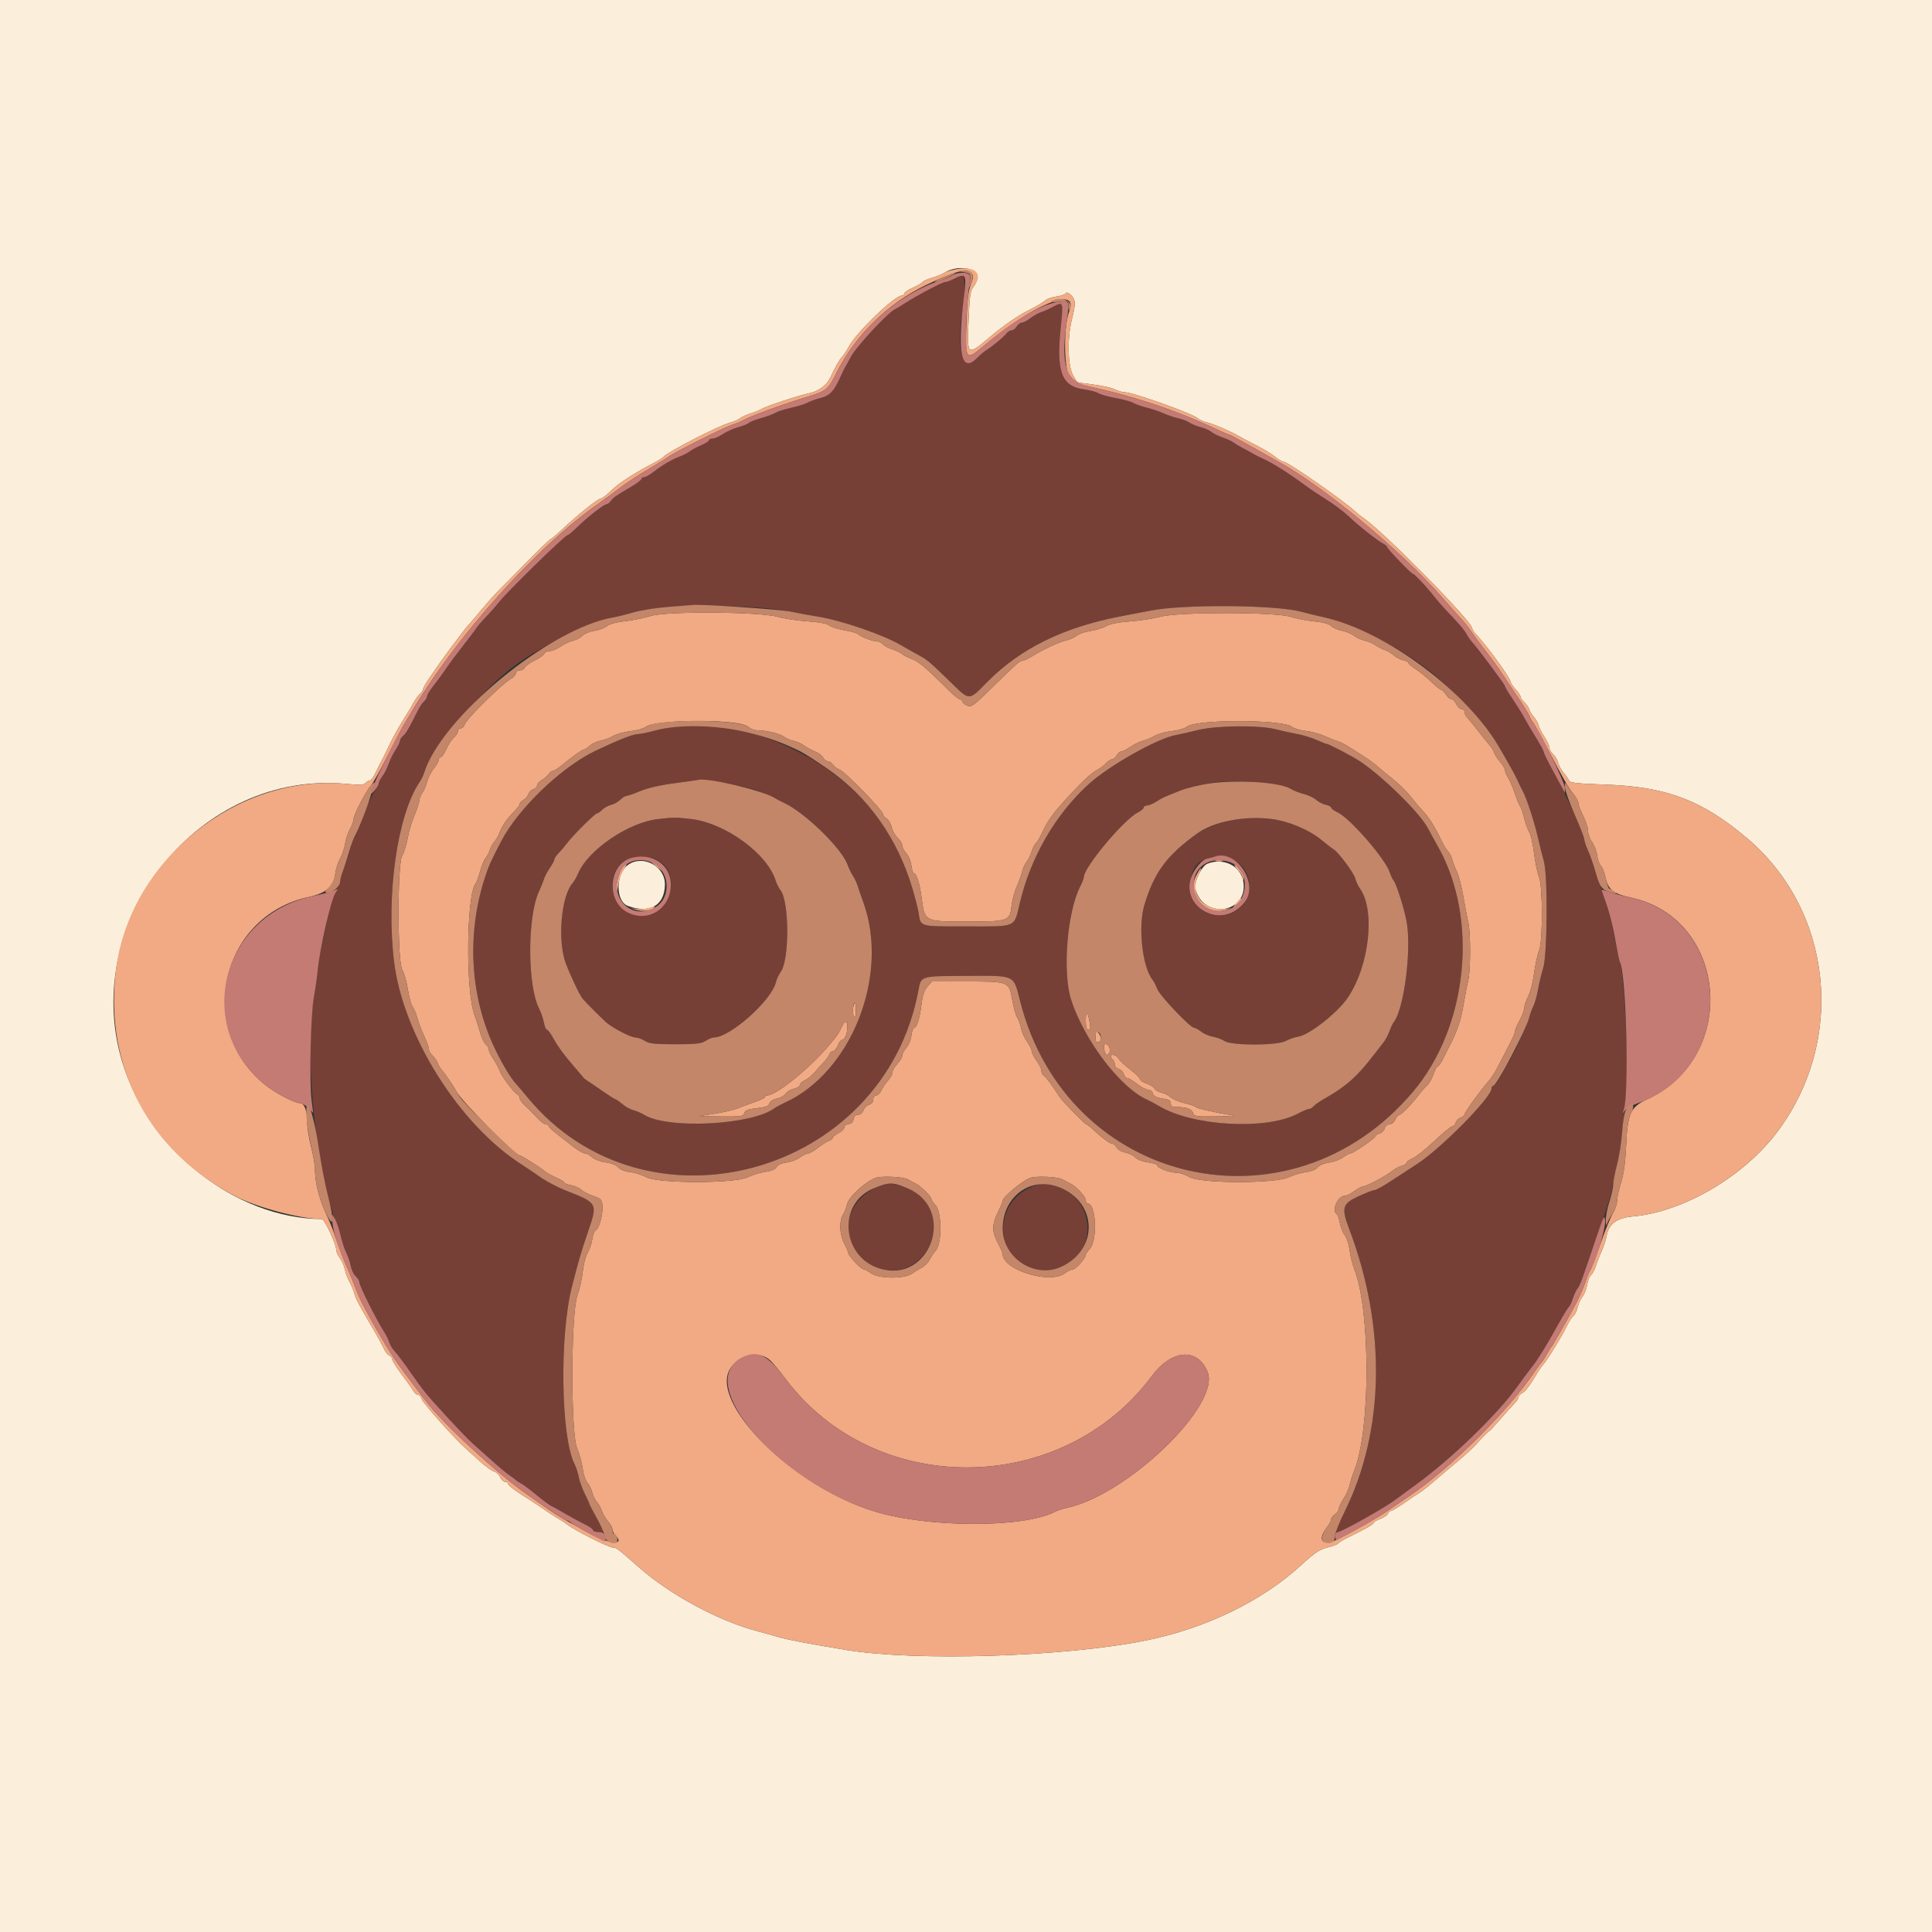 <svg id="svg" version="1.1" xmlns="http://www.w3.org/2000/svg" xmlns:xlink="http://www.w3.org/1999/xlink" width="400" height="400" viewBox="0, 0, 400,400"><rect x="0" y="0" width="400" height="400" fill="#333333" stroke="none"/><g id="svgg"><path id="path0" d="M198.619 57.168 C 198.480 57.394,197.518 57.834,196.483 58.146 C 194.504 58.741,190.319 60.861,187.480 62.707 C 186.556 63.308,185.597 63.890,185.349 64.000 C 183.853 64.663,177.057 72.003,176.090 74.000 C 175.824 74.550,175.429 75.270,175.213 75.600 C 174.996 75.930,174.540 76.830,174.199 77.600 C 172.684 81.018,171.888 81.899,169.853 82.409 C 168.944 82.637,167.750 83.068,167.200 83.367 C 166.650 83.666,165.120 84.144,163.800 84.429 C 162.480 84.714,161.040 85.170,160.600 85.442 C 160.160 85.715,158.768 86.233,157.507 86.595 C 156.246 86.957,155.126 87.396,155.018 87.571 C 154.909 87.747,153.961 88.131,152.910 88.425 C 151.860 88.719,150.390 89.374,149.644 89.880 C 148.898 90.386,147.953 90.800,147.544 90.800 C 147.135 90.800,146.800 90.953,146.800 91.139 C 146.800 91.326,146.035 91.810,145.100 92.214 C 144.165 92.619,143.118 93.184,142.773 93.471 C 142.429 93.757,141.529 94.224,140.773 94.508 C 139.065 95.151,137.151 96.268,135.307 97.700 C 134.528 98.305,133.645 98.800,133.345 98.800 C 133.045 98.800,132.800 98.963,132.800 99.162 C 132.800 99.361,131.855 100.081,130.700 100.762 C 127.406 102.704,127.046 102.955,126.483 103.700 C 126.193 104.085,125.786 104.400,125.581 104.400 C 125.051 104.400,121.728 106.985,119.600 109.051 C 118.610 110.013,117.671 110.800,117.514 110.800 C 116.977 110.800,104.896 122.612,103.200 124.795 C 102.650 125.503,101.483 126.829,100.606 127.741 C 99.729 128.654,98.829 129.697,98.606 130.061 C 98.383 130.424,97.120 132.102,95.800 133.789 C 94.480 135.476,93.130 137.268,92.800 137.770 C 92.028 138.945,90.884 140.515,89.500 142.295 C 88.895 143.073,88.400 143.933,88.400 144.206 C 88.400 144.479,88.128 144.928,87.795 145.204 C 87.463 145.480,86.826 146.447,86.381 147.353 C 84.754 150.664,84.052 151.859,83.433 152.373 C 83.085 152.662,82.800 153.121,82.800 153.393 C 82.800 153.666,82.395 154.498,81.900 155.244 C 81.405 155.990,80.749 157.320,80.443 158.200 C 80.137 159.080,79.552 160.229,79.143 160.754 C 78.734 161.279,78.400 161.914,78.400 162.165 C 78.400 162.416,78.086 163.067,77.702 163.611 C 76.966 164.654,75.573 167.788,74.507 170.800 C 74.157 171.790,73.641 172.960,73.361 173.400 C 73.081 173.840,72.634 175.100,72.368 176.200 C 72.101 177.300,71.661 178.650,71.390 179.200 C 71.118 179.750,70.764 180.830,70.603 181.600 C 70.441 182.370,69.889 183.900,69.376 185.000 C 68.863 186.100,68.152 188.440,67.795 190.200 C 67.439 191.960,66.906 194.390,66.611 195.600 C 66.315 196.810,65.956 199.060,65.812 200.600 C 65.669 202.140,65.276 204.912,64.940 206.761 C 62.928 217.825,65.524 243.633,69.579 252.874 C 69.996 253.823,70.465 255.320,70.622 256.200 C 70.780 257.080,71.229 258.438,71.621 259.219 C 72.013 259.999,72.456 261.292,72.606 262.092 C 72.756 262.893,73.221 263.857,73.640 264.236 C 74.058 264.614,74.400 265.171,74.400 265.473 C 74.400 266.221,77.966 273.337,79.675 276.000 C 80.028 276.550,80.440 277.413,80.591 277.918 C 80.742 278.423,81.227 279.233,81.669 279.718 C 82.442 280.567,83.465 281.941,85.600 285.000 C 86.150 285.788,87.110 287.101,87.734 287.916 C 89.141 289.757,96.185 297.376,97.768 298.771 C 98.411 299.337,100.211 300.944,101.768 302.342 C 103.326 303.740,105.050 305.176,105.600 305.533 C 106.150 305.890,106.690 306.294,106.800 306.431 C 106.910 306.568,107.400 306.891,107.889 307.148 C 108.378 307.406,109.818 308.479,111.089 309.532 C 112.360 310.586,113.670 311.569,114.000 311.717 C 114.330 311.865,115.680 312.615,117.000 313.384 C 118.320 314.153,120.165 315.154,121.100 315.609 C 122.035 316.065,122.800 316.609,122.800 316.819 C 122.800 317.028,123.362 317.200,124.049 317.200 C 125.062 317.200,125.212 317.096,124.843 316.652 C 124.431 316.156,123.918 315.157,121.006 309.189 C 120.520 308.193,119.989 306.669,119.827 305.803 C 119.664 304.936,119.273 303.729,118.958 303.119 C 116.125 297.640,115.813 276.577,118.414 266.400 C 119.829 260.865,120.289 259.289,121.679 255.213 C 123.788 249.029,123.835 249.118,117.000 246.426 C 115.149 245.697,112.637 244.322,111.200 243.251 C 110.650 242.841,109.187 241.858,107.950 241.065 C 95.051 232.803,83.465 214.363,81.591 199.114 C 79.906 185.410,82.244 168.832,86.825 162.000 C 87.193 161.450,87.616 160.611,87.764 160.135 C 89.351 155.017,99.224 143.293,106.600 137.766 C 111.808 133.863,122.664 128.571,127.000 127.821 C 127.880 127.668,129.770 127.200,131.200 126.781 C 136.826 125.129,156.358 125.046,163.800 126.641 C 165.340 126.972,167.770 127.423,169.200 127.643 C 174.110 128.402,182.765 131.368,186.600 133.608 C 187.700 134.250,189.320 135.163,190.200 135.637 C 191.935 136.571,192.479 137.028,196.400 140.840 C 200.923 145.238,200.415 145.219,204.455 141.145 C 211.300 134.241,220.246 129.853,232.076 127.598 C 234.344 127.166,237.100 126.636,238.200 126.421 C 245.088 125.075,263.982 125.214,269.400 126.652 C 270.720 127.002,272.790 127.507,274.000 127.775 C 280.090 129.123,289.725 133.979,295.800 138.763 C 301.268 143.070,308.037 150.537,310.642 155.138 C 311.059 155.874,311.887 157.314,312.482 158.338 C 313.077 159.362,313.847 160.830,314.192 161.600 C 314.538 162.370,315.021 163.353,315.266 163.783 C 316.029 165.127,317.642 170.057,318.412 173.400 C 318.817 175.160,319.375 177.410,319.652 178.400 C 320.479 181.350,320.368 197.617,319.502 200.400 C 319.125 201.610,318.640 203.631,318.424 204.890 C 318.208 206.150,317.779 207.680,317.472 208.290 C 317.164 208.901,316.792 209.900,316.646 210.511 C 316.499 211.122,315.934 212.596,315.389 213.787 C 314.844 214.978,314.208 216.368,313.975 216.876 C 313.742 217.384,313.068 218.637,312.476 219.660 C 311.884 220.683,310.991 222.258,310.492 223.160 C 309.992 224.062,309.407 224.800,309.192 224.800 C 308.976 224.800,308.800 225.054,308.800 225.364 C 308.800 227.190,298.378 237.765,293.400 240.989 C 292.080 241.844,289.680 243.411,288.066 244.472 C 286.453 245.532,284.878 246.400,284.566 246.400 C 284.254 246.400,282.741 246.985,281.204 247.700 C 277.902 249.235,277.674 250.070,279.351 254.492 C 287.005 274.682,286.681 296.419,278.482 312.750 C 276.143 317.409,276.217 317.200,276.921 317.200 C 277.682 317.200,286.499 312.293,288.675 310.658 C 289.596 309.966,291.476 308.590,292.853 307.600 C 300.348 302.211,310.229 292.661,314.302 286.869 C 315.126 285.698,316.536 283.808,317.436 282.669 C 318.336 281.531,320.282 278.399,321.759 275.709 C 323.237 273.020,324.602 270.722,324.794 270.604 C 324.985 270.486,325.358 269.716,325.621 268.894 C 325.885 268.072,326.321 267.130,326.590 266.800 C 326.859 266.470,327.362 265.390,327.708 264.400 C 328.055 263.410,329.447 259.450,330.803 255.600 C 332.159 251.750,333.447 247.700,333.666 246.600 C 333.886 245.500,334.414 243.070,334.842 241.200 C 335.269 239.330,335.795 235.730,336.011 233.200 C 336.228 230.670,336.566 226.980,336.762 225.000 C 337.224 220.352,336.151 200.416,335.372 199.154 C 335.269 198.988,334.832 196.995,334.401 194.726 C 333.970 192.457,333.353 189.700,333.030 188.600 C 331.972 184.995,329.526 177.835,328.755 176.089 C 328.340 175.148,328.000 174.099,328.000 173.756 C 328.000 172.668,324.554 165.169,321.272 159.116 C 320.352 157.420,319.600 155.863,319.600 155.656 C 319.600 155.450,318.889 154.137,318.021 152.740 C 317.152 151.343,316.054 149.480,315.581 148.600 C 315.108 147.720,314.018 145.967,313.160 144.705 C 312.302 143.442,311.600 142.260,311.600 142.078 C 311.600 141.761,305.840 134.046,304.673 132.800 C 304.364 132.470,303.877 131.750,303.591 131.200 C 303.305 130.650,302.124 129.210,300.966 128.000 C 298.811 125.748,298.146 124.997,296.400 122.842 C 294.911 121.006,292.795 118.800,292.521 118.800 C 292.182 118.800,287.200 113.630,287.200 113.278 C 287.200 113.120,286.861 112.812,286.446 112.595 C 285.186 111.935,281.257 108.841,279.309 106.975 C 278.299 106.007,276.286 104.477,274.836 103.576 C 273.386 102.674,271.480 101.405,270.600 100.755 C 266.747 97.908,263.261 95.710,261.200 94.828 C 260.650 94.592,259.840 94.183,259.400 93.919 C 258.960 93.655,258.007 93.130,257.282 92.753 C 256.557 92.376,255.731 91.875,255.447 91.639 C 255.163 91.404,254.145 90.934,253.185 90.595 C 252.225 90.256,251.161 89.730,250.820 89.427 C 250.479 89.123,249.480 88.682,248.600 88.447 C 247.720 88.212,246.640 87.768,246.200 87.461 C 245.760 87.154,244.770 86.774,244.000 86.616 C 243.230 86.459,241.880 86.008,241.000 85.614 C 240.120 85.220,238.500 84.671,237.400 84.395 C 236.300 84.118,235.040 83.674,234.600 83.407 C 234.160 83.140,232.540 82.694,231.000 82.415 C 229.460 82.137,227.836 81.682,227.390 81.405 C 226.945 81.127,225.595 80.767,224.390 80.604 C 219.739 79.975,218.637 76.929,219.646 67.487 C 220.175 62.531,220.113 62.370,218.096 63.483 C 217.273 63.937,216.150 64.445,215.600 64.612 C 215.050 64.779,214.043 65.339,213.362 65.858 C 212.681 66.376,211.870 66.800,211.558 66.800 C 211.247 66.800,210.768 67.160,210.493 67.600 C 210.218 68.040,209.735 68.400,209.419 68.400 C 209.104 68.400,208.610 68.715,208.323 69.100 C 207.803 69.796,205.319 71.835,204.059 72.600 C 203.697 72.820,202.915 73.493,202.322 74.096 C 199.469 76.997,197.978 72.677,199.183 65.000 C 200.042 59.527,199.742 55.353,198.619 57.168 M135.800 151.214 C 134.260 151.635,132.573 151.984,132.050 151.989 C 131.059 152.000,128.152 153.142,123.400 155.386 C 116.333 158.724,107.313 167.356,103.758 174.183 C 101.619 178.292,101.228 179.164,100.429 181.600 C 96.552 193.419,97.311 206.433,102.504 217.200 C 104.067 220.439,105.808 223.320,106.900 224.470 C 107.177 224.762,108.213 225.982,109.202 227.182 C 133.709 256.925,183.007 243.428,190.157 205.018 C 190.716 202.012,190.452 202.089,200.400 202.046 C 210.310 202.003,209.817 201.766,211.192 207.216 C 220.858 245.531,267.090 256.210,292.567 226.013 C 303.944 212.529,306.189 190.215,297.679 175.200 C 296.869 173.770,295.969 172.130,295.680 171.555 C 294.153 168.524,286.566 161.009,281.698 157.705 C 280.150 156.655,275.087 154.000,274.631 154.000 C 274.480 154.000,273.550 153.633,272.565 153.184 C 271.580 152.735,269.744 152.179,268.487 151.949 C 267.229 151.719,265.217 151.276,264.016 150.965 C 260.684 150.103,251.693 150.211,247.975 151.158 C 246.339 151.574,244.300 152.037,243.445 152.186 C 239.683 152.841,229.631 158.503,225.400 162.350 C 218.540 168.587,213.425 177.393,211.170 186.850 C 209.902 192.168,210.719 191.800,200.171 191.800 C 190.180 191.800,190.639 191.928,190.195 189.008 C 189.467 184.221,186.724 177.121,183.641 172.046 C 174.245 156.578,151.850 146.826,135.800 151.214 M157.069 163.773 C 158.571 164.352,160.070 165.004,160.400 165.221 C 160.730 165.438,161.578 165.882,162.284 166.207 C 166.608 168.196,174.265 175.635,175.466 179.014 C 175.722 179.734,176.223 180.769,176.580 181.313 C 176.936 181.857,177.387 182.819,177.583 183.451 C 177.778 184.083,178.297 185.590,178.736 186.800 C 184.224 201.915,176.300 222.063,162.400 228.336 C 161.630 228.684,160.730 229.171,160.400 229.418 C 155.722 232.921,138.424 233.837,133.438 230.846 C 132.757 230.437,131.719 229.990,131.131 229.851 C 130.543 229.713,129.527 229.150,128.873 228.600 C 128.219 228.050,127.573 227.600,127.438 227.600 C 127.302 227.600,126.097 226.835,124.760 225.900 C 123.423 224.965,122.030 224.020,121.664 223.800 C 121.299 223.580,120.888 223.246,120.750 223.057 C 120.613 222.869,119.752 221.852,118.837 220.798 C 116.750 218.391,115.461 216.617,114.408 214.700 C 113.955 213.875,113.427 213.200,113.236 213.200 C 113.045 213.200,112.764 212.525,112.610 211.700 C 112.457 210.875,112.008 209.570,111.612 208.800 C 109.178 204.064,109.159 189.844,111.579 184.600 C 111.985 183.720,112.444 182.576,112.599 182.059 C 112.753 181.541,113.312 180.481,113.840 179.703 C 114.368 178.925,114.800 178.109,114.800 177.890 C 114.800 177.671,115.205 177.082,115.700 176.581 C 116.195 176.080,116.960 175.179,117.400 174.578 C 118.530 173.037,123.196 168.400,123.618 168.400 C 123.811 168.400,124.291 168.065,124.684 167.656 C 125.078 167.247,125.900 166.793,126.510 166.646 C 127.121 166.500,127.976 166.024,128.410 165.590 C 128.845 165.155,129.425 164.796,129.700 164.791 C 129.975 164.785,131.280 164.328,132.600 163.774 C 134.073 163.156,136.778 162.535,139.600 162.166 C 142.130 161.835,144.351 161.522,144.536 161.470 C 145.551 161.185,154.731 162.872,157.069 163.773 M261.924 162.190 C 264.385 162.515,266.803 163.040,267.299 163.357 C 267.794 163.675,268.986 164.142,269.947 164.395 C 270.908 164.649,272.057 165.194,272.501 165.608 C 272.945 166.022,273.824 166.473,274.454 166.612 C 275.084 166.750,275.600 167.021,275.600 167.213 C 275.600 167.405,276.220 167.857,276.979 168.217 C 279.517 169.421,286.752 177.736,287.685 180.521 C 287.920 181.224,288.327 182.070,288.588 182.400 C 289.145 183.103,290.745 188.207,291.221 190.800 C 292.283 196.574,290.699 208.914,288.545 211.655 C 288.309 211.955,287.915 212.798,287.668 213.530 C 287.422 214.261,286.811 215.369,286.310 215.991 C 285.810 216.613,284.950 217.713,284.400 218.436 C 281.129 222.737,278.713 224.913,274.689 227.185 C 273.466 227.875,272.248 228.701,271.984 229.020 C 271.719 229.339,271.281 229.600,271.011 229.600 C 270.740 229.600,269.689 230.041,268.675 230.581 C 262.206 234.020,246.973 233.186,240.000 229.010 C 239.230 228.549,238.150 227.974,237.600 227.731 C 231.995 225.264,224.527 215.483,221.770 207.000 C 219.934 201.351,220.941 188.767,223.646 183.546 C 224.061 182.746,224.400 181.861,224.400 181.581 C 224.400 179.577,232.617 169.743,235.565 168.218 C 236.244 167.867,236.800 167.404,236.800 167.190 C 236.800 166.975,237.115 166.787,237.500 166.771 C 237.885 166.755,238.740 166.397,239.400 165.975 C 240.060 165.554,240.870 165.092,241.200 164.950 C 248.326 161.877,253.910 161.133,261.924 162.190 M136.170 169.587 C 130.109 170.281,121.760 175.969,119.713 180.800 C 119.387 181.570,118.868 182.485,118.559 182.832 C 116.139 185.561,115.376 194.946,117.196 199.600 C 118.366 202.591,120.038 206.071,120.655 206.800 C 121.232 207.481,124.196 210.465,125.400 211.576 C 126.672 212.750,130.580 214.800,131.546 214.800 C 132.031 214.800,132.909 215.115,133.497 215.500 C 134.378 216.077,135.490 216.200,139.801 216.200 C 144.113 216.200,145.224 216.077,146.104 215.500 C 146.691 215.115,147.454 214.800,147.799 214.800 C 151.130 214.800,159.691 207.189,160.637 203.386 C 160.799 202.734,161.257 201.750,161.654 201.200 C 163.446 198.719,163.439 186.863,161.644 184.392 C 161.242 183.838,160.779 182.938,160.616 182.392 C 158.943 176.787,150.198 170.395,143.073 169.568 C 139.860 169.196,139.588 169.196,136.170 169.587 M256.200 169.609 C 253.527 169.942,249.499 171.378,247.809 172.600 C 241.512 177.155,238.964 180.620,236.922 187.400 C 235.596 191.805,236.504 200.195,238.588 202.800 C 238.852 203.130,239.318 204.030,239.623 204.800 C 240.188 206.226,246.447 212.800,247.239 212.800 C 247.478 212.800,248.125 213.155,248.677 213.589 C 249.230 214.024,250.338 214.501,251.141 214.650 C 251.943 214.799,253.042 215.209,253.582 215.560 C 255.040 216.509,264.499 216.482,266.200 215.524 C 266.860 215.152,268.030 214.747,268.801 214.625 C 271.103 214.257,276.902 209.700,279.012 206.600 C 283.494 200.017,284.795 188.536,281.576 183.976 C 281.178 183.412,280.726 182.443,280.570 181.821 C 280.294 180.722,277.155 176.500,276.170 175.902 C 275.899 175.738,274.708 174.814,273.523 173.848 C 269.076 170.226,263.061 168.754,256.200 169.609 M136.084 178.052 C 141.286 180.782,138.829 189.600,132.867 189.600 C 127.306 189.600,124.647 182.359,128.821 178.581 C 130.246 177.292,134.100 177.011,136.084 178.052 M255.975 178.336 C 261.827 182.617,257.238 191.457,250.344 189.182 C 245.449 187.566,245.122 178.824,249.917 177.768 C 250.513 177.637,251.180 177.462,251.400 177.379 C 252.233 177.064,255.039 177.651,255.975 178.336 M183.400 245.186 C 173.730 247.562,172.786 259.693,182.043 262.605 C 190.873 265.382,197.453 253.693,190.537 247.515 C 188.796 245.960,185.125 244.762,183.400 245.186 M214.600 245.360 C 204.374 248.594,205.942 263.228,216.511 263.196 C 226.266 263.167,228.500 249.487,219.348 245.823 C 216.445 244.661,216.722 244.688,214.600 245.360 " stroke="none" fill="#764037" fill-rule="evenodd"></path><path id="path1" d="M0.000 200.000 L 0.000 400.000 200.000 400.000 L 400.000 400.000 400.000 200.000 L 400.000 0.000 200.000 0.000 L 0.000 0.000 0.000 200.000 M202.400 57.408 C 202.400 57.894,202.037 58.753,201.594 59.317 C 200.906 60.191,200.753 61.155,200.552 65.871 C 200.209 73.912,200.122 73.843,205.200 69.576 C 207.730 67.449,210.703 65.389,212.676 64.392 C 214.478 63.483,216.149 62.502,216.389 62.213 C 216.629 61.924,217.626 61.567,218.604 61.420 C 219.581 61.274,220.492 60.975,220.626 60.757 C 220.782 60.506,221.086 60.539,221.457 60.848 C 222.727 61.901,222.797 62.660,221.938 66.055 C 220.906 70.138,221.057 75.966,222.245 77.862 C 222.637 78.488,222.984 79.046,223.016 79.103 C 223.047 79.160,224.568 79.394,226.395 79.623 C 228.221 79.852,230.221 80.301,230.838 80.620 C 231.455 80.939,232.339 81.200,232.802 81.200 C 234.482 81.200,246.849 85.604,248.000 86.612 C 248.330 86.901,249.140 87.266,249.800 87.422 C 251.139 87.739,254.864 89.332,256.400 90.244 C 256.950 90.571,258.120 91.200,259.000 91.643 C 261.602 92.953,262.985 93.773,264.181 94.713 C 264.801 95.201,265.509 95.603,265.754 95.607 C 266.647 95.622,278.351 103.764,280.693 106.000 C 281.038 106.330,281.724 106.870,282.217 107.200 C 286.301 109.936,304.800 128.686,304.800 130.090 C 304.800 130.324,305.167 130.895,305.616 131.358 C 307.853 133.668,312.800 140.504,312.800 141.286 C 312.800 141.478,313.250 142.120,313.800 142.713 C 314.350 143.307,314.800 143.991,314.800 144.234 C 314.800 144.477,315.155 144.998,315.590 145.391 C 316.024 145.784,316.496 146.473,316.639 146.922 C 316.781 147.371,317.221 148.085,317.615 148.509 C 318.010 148.932,318.440 149.707,318.572 150.229 C 318.703 150.752,319.258 151.839,319.805 152.645 C 320.352 153.452,320.800 154.419,320.800 154.794 C 320.800 155.169,321.144 155.787,321.564 156.167 C 321.984 156.548,322.446 157.329,322.590 157.903 C 322.734 158.477,323.273 159.447,323.788 160.058 C 324.302 160.670,324.801 161.402,324.895 161.685 C 325.022 162.067,326.915 162.261,332.233 162.437 C 344.998 162.860,352.378 165.644,361.731 173.564 C 379.458 188.574,382.226 215.277,368.025 234.281 C 361.093 243.558,348.590 250.898,338.090 251.852 C 334.707 252.160,333.072 253.379,332.612 255.938 C 332.467 256.742,332.018 258.120,331.614 259.000 C 331.210 259.880,330.672 261.261,330.419 262.068 C 330.166 262.875,329.712 263.741,329.411 263.991 C 329.109 264.241,328.744 265.150,328.598 266.011 C 328.453 266.872,328.012 267.987,327.619 268.488 C 327.226 268.990,326.779 269.973,326.626 270.672 C 326.474 271.372,326.088 272.161,325.770 272.425 C 325.451 272.689,324.832 273.647,324.394 274.553 C 323.956 275.459,323.193 276.844,322.699 277.632 C 322.204 278.419,321.440 279.662,321.000 280.394 C 320.560 281.126,319.930 282.027,319.600 282.396 C 319.270 282.765,318.730 283.518,318.400 284.069 C 316.713 286.885,315.839 288.058,315.154 288.424 C 314.739 288.646,314.400 289.026,314.400 289.268 C 314.400 289.510,313.995 290.118,313.500 290.620 C 313.005 291.121,311.790 292.472,310.800 293.622 C 309.810 294.772,308.762 295.912,308.471 296.156 C 307.649 296.846,306.693 297.813,305.575 299.085 C 305.012 299.727,303.302 301.290,301.775 302.558 C 300.249 303.827,298.043 305.694,296.874 306.708 C 295.705 307.722,294.413 308.743,294.003 308.976 C 293.593 309.209,292.167 310.165,290.834 311.100 C 289.500 312.035,288.221 312.800,287.992 312.800 C 287.763 312.800,287.473 313.065,287.349 313.388 C 287.225 313.711,286.511 314.197,285.762 314.468 C 285.013 314.739,284.400 315.106,284.400 315.284 C 284.400 315.589,282.801 316.497,278.917 318.399 C 277.991 318.852,277.136 319.380,277.018 319.571 C 276.899 319.763,275.914 320.133,274.829 320.393 C 273.226 320.778,272.192 321.474,269.327 324.099 C 261.231 331.519,249.585 337.157,237.200 339.653 C 220.367 343.045,189.751 344.012,175.200 341.612 C 167.487 340.339,163.123 339.508,161.200 338.944 C 159.990 338.590,158.100 338.064,157.000 337.775 C 148.810 335.626,138.790 330.233,132.200 324.427 C 127.936 320.670,127.580 320.400,126.900 320.400 C 126.014 320.400,118.778 316.744,117.400 315.600 C 117.065 315.322,116.271 314.803,115.636 314.447 C 115.001 314.091,113.713 313.260,112.775 312.600 C 111.837 311.940,110.489 311.040,109.781 310.600 C 106.757 308.722,105.200 307.564,105.200 307.195 C 105.200 306.978,104.926 306.800,104.591 306.800 C 104.257 306.800,103.784 306.364,103.541 305.831 C 103.298 305.298,102.717 304.760,102.250 304.635 C 101.782 304.511,100.465 303.552,99.322 302.505 C 98.179 301.457,96.919 300.316,96.522 299.970 C 94.273 298.008,87.533 290.473,87.340 289.705 C 87.216 289.207,86.869 288.800,86.571 288.800 C 86.272 288.800,85.838 288.444,85.605 288.009 C 85.372 287.574,84.286 286.034,83.191 284.588 C 82.096 283.141,81.200 281.716,81.200 281.422 C 81.200 281.127,80.936 280.784,80.613 280.660 C 80.290 280.536,79.753 279.842,79.420 279.117 C 79.087 278.393,78.316 276.955,77.707 275.922 C 74.446 270.391,73.633 268.870,73.364 267.800 C 73.202 267.153,72.756 266.078,72.373 265.412 C 71.991 264.745,71.547 263.570,71.387 262.800 C 71.227 262.030,70.759 260.971,70.348 260.446 C 69.937 259.921,69.600 259.126,69.600 258.678 C 69.600 257.541,67.178 252.401,66.641 252.398 C 48.759 252.302,30.667 237.994,25.242 219.657 C 16.530 190.212,41.500 159.396,71.719 162.298 C 74.443 162.560,75.335 162.519,75.668 162.118 C 75.904 161.833,76.301 161.598,76.549 161.596 C 76.797 161.594,77.316 160.919,77.702 160.096 C 78.088 159.273,78.652 158.150,78.956 157.600 C 79.259 157.050,80.005 155.539,80.614 154.241 C 81.222 152.944,82.411 150.784,83.256 149.441 C 84.100 148.099,85.140 146.358,85.567 145.573 C 85.993 144.789,86.625 143.911,86.971 143.624 C 87.317 143.337,87.603 142.899,87.606 142.651 C 87.609 142.403,88.247 141.300,89.024 140.200 C 89.800 139.100,90.742 137.743,91.118 137.184 C 92.026 135.832,96.515 129.854,96.812 129.600 C 96.941 129.490,98.101 128.140,99.390 126.600 C 100.679 125.060,102.108 123.422,102.567 122.959 C 103.025 122.497,105.732 119.752,108.583 116.859 C 111.433 113.967,113.875 111.600,114.009 111.600 C 114.143 111.600,115.168 110.745,116.288 109.700 C 119.820 106.401,123.834 103.200,124.437 103.200 C 124.617 103.200,125.267 102.737,125.882 102.172 C 127.719 100.483,128.124 100.164,129.885 99.014 C 131.620 97.881,133.164 96.993,135.600 95.727 C 136.370 95.327,137.180 94.801,137.400 94.557 C 138.329 93.528,148.783 88.143,151.000 87.552 C 151.880 87.318,152.870 86.895,153.200 86.613 C 153.530 86.332,154.520 85.878,155.400 85.606 C 156.280 85.334,157.360 84.888,157.800 84.616 C 158.684 84.070,165.395 81.866,167.600 81.398 C 169.475 81.000,171.163 79.753,171.873 78.241 C 173.003 75.834,173.711 74.591,174.405 73.800 C 174.791 73.360,175.384 72.460,175.723 71.800 C 177.194 68.939,185.206 61.202,186.700 61.200 C 186.975 61.200,187.200 61.010,187.200 60.778 C 187.200 60.545,188.003 60.000,188.983 59.566 C 189.964 59.132,190.872 58.607,191.000 58.400 C 191.129 58.192,191.991 57.802,192.917 57.534 C 193.843 57.265,195.011 56.786,195.512 56.469 C 198.135 54.811,202.400 55.392,202.400 57.408 M130.047 179.052 C 127.445 180.874,127.396 186.581,129.974 187.550 C 134.515 189.255,137.628 187.461,137.662 183.120 C 137.691 179.315,133.141 176.885,130.047 179.052 M250.000 178.811 C 248.763 179.294,247.144 182.699,247.501 184.067 C 249.190 190.526,258.541 189.031,257.408 182.483 C 256.850 179.259,253.326 177.512,250.000 178.811 " stroke="none" fill="#fbefdb" fill-rule="evenodd"></path><path id="path2" d="M198.712 55.624 C 197.454 55.771,196.014 56.151,195.512 56.469 C 195.011 56.786,193.843 57.265,192.917 57.534 C 191.991 57.802,191.129 58.192,191.000 58.400 C 190.872 58.607,189.964 59.132,188.983 59.566 C 188.003 60.000,187.200 60.545,187.200 60.778 C 187.200 61.010,186.975 61.200,186.700 61.200 C 185.206 61.202,177.194 68.939,175.723 71.800 C 175.384 72.460,174.791 73.360,174.405 73.800 C 173.711 74.591,173.003 75.834,171.873 78.241 C 171.163 79.753,169.475 81.000,167.600 81.398 C 165.395 81.866,158.684 84.070,157.800 84.616 C 157.360 84.888,156.280 85.334,155.400 85.606 C 154.520 85.878,153.530 86.332,153.200 86.613 C 152.870 86.895,151.880 87.318,151.000 87.552 C 148.783 88.143,138.329 93.528,137.400 94.557 C 137.180 94.801,136.370 95.327,135.600 95.727 C 133.164 96.993,131.620 97.881,129.885 99.014 C 128.124 100.164,127.719 100.483,125.882 102.172 C 125.267 102.737,124.617 103.200,124.437 103.200 C 123.834 103.200,119.820 106.401,116.288 109.700 C 115.168 110.745,114.143 111.600,114.009 111.600 C 113.875 111.600,111.433 113.967,108.583 116.859 C 105.732 119.752,103.025 122.497,102.567 122.959 C 102.108 123.422,100.679 125.060,99.390 126.600 C 98.101 128.140,96.941 129.490,96.812 129.600 C 96.515 129.854,92.026 135.832,91.118 137.184 C 90.742 137.743,89.800 139.100,89.024 140.200 C 88.247 141.300,87.609 142.403,87.606 142.651 C 87.603 142.899,87.317 143.337,86.971 143.624 C 86.625 143.911,85.993 144.789,85.567 145.573 C 85.140 146.358,84.100 148.099,83.256 149.441 C 82.411 150.784,81.222 152.944,80.614 154.241 C 80.005 155.539,79.259 157.050,78.956 157.600 C 78.652 158.150,78.088 159.273,77.702 160.096 C 77.316 160.919,76.797 161.594,76.549 161.596 C 76.301 161.598,75.904 161.833,75.668 162.118 C 75.335 162.519,74.443 162.560,71.719 162.298 C 48.976 160.114,26.576 178.356,23.948 201.200 C 21.668 221.024,30.853 238.313,48.600 247.598 C 53.170 249.989,62.132 252.374,66.641 252.398 C 67.178 252.401,69.600 257.541,69.600 258.678 C 69.600 259.126,69.937 259.921,70.348 260.446 C 70.759 260.971,71.227 262.030,71.387 262.800 C 71.547 263.570,71.991 264.745,72.373 265.412 C 72.756 266.078,73.202 267.153,73.364 267.800 C 73.633 268.870,74.446 270.391,77.707 275.922 C 78.316 276.955,79.087 278.393,79.420 279.117 C 79.753 279.842,80.290 280.536,80.613 280.660 C 80.936 280.784,81.200 281.127,81.200 281.422 C 81.200 281.716,82.096 283.141,83.191 284.588 C 84.286 286.034,85.372 287.574,85.605 288.009 C 85.838 288.444,86.272 288.800,86.571 288.800 C 86.869 288.800,87.216 289.207,87.340 289.705 C 87.533 290.473,94.273 298.008,96.522 299.970 C 96.919 300.316,98.179 301.457,99.322 302.505 C 100.465 303.552,101.782 304.511,102.250 304.635 C 102.717 304.760,103.298 305.298,103.541 305.831 C 103.784 306.364,104.257 306.800,104.591 306.800 C 104.926 306.800,105.200 306.978,105.200 307.195 C 105.200 307.564,106.757 308.722,109.781 310.600 C 110.489 311.040,111.837 311.940,112.775 312.600 C 113.713 313.260,115.001 314.091,115.636 314.447 C 116.271 314.803,117.065 315.322,117.400 315.600 C 118.778 316.744,126.014 320.400,126.900 320.400 C 127.580 320.400,127.936 320.670,132.200 324.427 C 138.790 330.233,148.810 335.626,157.000 337.775 C 158.100 338.064,159.990 338.590,161.200 338.944 C 163.123 339.508,167.487 340.339,175.200 341.612 C 189.751 344.012,220.367 343.045,237.200 339.653 C 249.585 337.157,261.231 331.519,269.327 324.099 C 272.192 321.474,273.226 320.778,274.829 320.393 C 275.914 320.133,276.899 319.763,277.018 319.571 C 277.136 319.380,277.991 318.852,278.917 318.399 C 282.801 316.497,284.400 315.589,284.400 315.284 C 284.400 315.106,285.013 314.739,285.762 314.468 C 286.511 314.197,287.225 313.711,287.349 313.388 C 287.473 313.065,287.763 312.800,287.992 312.800 C 288.221 312.800,289.500 312.035,290.834 311.100 C 292.167 310.165,293.593 309.209,294.003 308.976 C 294.413 308.743,295.705 307.722,296.874 306.708 C 298.043 305.694,300.249 303.827,301.775 302.558 C 303.302 301.290,305.012 299.727,305.575 299.085 C 306.693 297.813,307.649 296.846,308.471 296.156 C 308.762 295.912,309.810 294.772,310.800 293.622 C 311.790 292.472,313.005 291.121,313.500 290.620 C 313.995 290.118,314.400 289.510,314.400 289.268 C 314.400 289.026,314.739 288.646,315.154 288.424 C 315.839 288.058,316.713 286.885,318.400 284.069 C 318.730 283.518,319.270 282.765,319.600 282.396 C 319.930 282.027,320.560 281.126,321.000 280.394 C 321.440 279.662,322.204 278.419,322.699 277.632 C 323.193 276.844,323.956 275.459,324.394 274.553 C 324.832 273.647,325.451 272.689,325.770 272.425 C 326.088 272.161,326.474 271.372,326.626 270.672 C 326.779 269.973,327.226 268.990,327.619 268.488 C 328.012 267.987,328.453 266.872,328.598 266.011 C 328.744 265.150,329.109 264.241,329.411 263.991 C 329.712 263.741,330.166 262.875,330.419 262.068 C 330.672 261.261,331.210 259.880,331.614 259.000 C 332.018 258.120,332.467 256.742,332.612 255.938 C 333.072 253.379,334.707 252.160,338.090 251.852 C 348.590 250.898,361.093 243.558,368.025 234.281 C 382.226 215.277,379.458 188.574,361.731 173.564 C 352.378 165.644,344.998 162.860,332.233 162.437 C 326.915 162.261,325.022 162.067,324.895 161.685 C 324.801 161.402,324.302 160.670,323.788 160.058 C 323.273 159.447,322.734 158.477,322.590 157.903 C 322.446 157.329,321.984 156.548,321.564 156.167 C 321.144 155.787,320.800 155.169,320.800 154.794 C 320.800 154.419,320.352 153.452,319.805 152.645 C 319.258 151.839,318.703 150.752,318.572 150.229 C 318.440 149.707,318.010 148.932,317.615 148.509 C 317.221 148.085,316.781 147.371,316.639 146.922 C 316.496 146.473,316.024 145.784,315.590 145.391 C 315.155 144.998,314.800 144.477,314.800 144.234 C 314.800 143.991,314.350 143.307,313.800 142.713 C 313.250 142.120,312.800 141.478,312.800 141.286 C 312.800 140.504,307.853 133.668,305.616 131.358 C 305.167 130.895,304.800 130.324,304.800 130.090 C 304.800 128.686,286.301 109.936,282.217 107.200 C 281.724 106.870,281.038 106.330,280.693 106.000 C 278.351 103.764,266.647 95.622,265.754 95.607 C 265.509 95.603,264.801 95.201,264.181 94.713 C 262.985 93.773,261.602 92.953,259.000 91.643 C 258.120 91.200,256.950 90.571,256.400 90.244 C 254.864 89.332,251.139 87.739,249.800 87.422 C 249.140 87.266,248.330 86.901,248.000 86.612 C 246.849 85.604,234.482 81.200,232.802 81.200 C 232.339 81.200,231.455 80.939,230.838 80.620 C 230.221 80.301,228.221 79.852,226.395 79.623 C 224.568 79.394,223.047 79.160,223.016 79.103 C 222.984 79.046,222.637 78.488,222.245 77.862 C 221.057 75.966,220.906 70.138,221.938 66.055 C 222.797 62.660,222.727 61.901,221.457 60.848 C 221.086 60.539,220.782 60.506,220.626 60.757 C 220.492 60.975,219.581 61.274,218.604 61.420 C 217.626 61.567,216.629 61.924,216.389 62.213 C 216.149 62.502,214.478 63.483,212.676 64.392 C 210.703 65.389,207.730 67.449,205.200 69.576 C 200.122 73.843,200.209 73.912,200.552 65.871 C 200.753 61.155,200.906 60.191,201.594 59.317 C 203.498 56.896,202.188 55.217,198.712 55.624 M201.196 56.595 C 201.593 57.073,201.554 57.528,201.000 58.895 C 200.496 60.140,200.252 62.245,200.098 66.690 C 199.824 74.566,199.953 74.769,203.394 71.849 C 213.690 63.115,223.388 59.080,221.407 64.355 C 220.131 67.753,220.245 76.604,221.589 78.385 C 222.090 79.050,223.139 79.489,225.439 79.999 C 235.397 82.203,243.852 85.070,252.644 89.223 C 253.548 89.651,254.395 90.000,254.526 90.000 C 254.658 90.000,256.754 91.125,259.184 92.500 C 261.614 93.875,264.097 95.271,264.701 95.603 C 274.149 100.785,290.228 114.126,298.639 123.763 C 300.158 125.503,301.920 127.483,302.556 128.163 C 303.192 128.844,304.131 130.030,304.643 130.800 C 305.155 131.570,306.489 133.370,307.607 134.800 C 308.725 136.230,310.289 138.390,311.083 139.600 C 311.876 140.810,313.397 143.088,314.461 144.663 C 315.526 146.238,316.515 147.858,316.659 148.263 C 316.803 148.668,317.145 149.270,317.417 149.600 C 317.690 149.930,319.034 152.360,320.405 155.000 C 323.607 161.171,324.736 163.138,325.875 164.531 C 326.384 165.153,326.801 165.963,326.802 166.331 C 326.803 166.699,327.253 167.886,327.802 168.968 C 328.351 170.050,328.800 171.452,328.800 172.084 C 328.800 172.716,329.173 173.737,329.630 174.355 C 330.086 174.972,330.560 176.222,330.682 177.133 C 330.804 178.043,331.141 178.985,331.430 179.225 C 331.720 179.465,332.167 180.601,332.424 181.750 C 332.974 184.209,334.075 185.065,337.695 185.850 C 357.798 190.208,360.060 218.890,340.989 227.623 C 337.586 229.182,336.965 230.559,336.671 237.200 C 336.521 240.597,336.187 243.034,335.630 244.800 C 335.179 246.230,334.807 247.940,334.804 248.600 C 334.800 249.260,334.409 250.430,333.934 251.200 C 333.459 251.970,332.297 254.823,331.352 257.539 C 330.407 260.256,329.469 262.686,329.269 262.939 C 329.068 263.193,328.673 264.120,328.391 265.000 C 327.886 266.572,326.882 268.825,325.806 270.800 C 323.758 274.562,321.432 278.632,321.234 278.800 C 321.105 278.910,320.654 279.630,320.230 280.400 C 319.807 281.170,319.347 281.890,319.210 282.000 C 319.072 282.110,318.341 283.100,317.587 284.200 C 311.877 292.523,300.170 304.108,291.800 309.718 C 290.260 310.750,288.237 312.130,287.305 312.784 C 285.416 314.110,280.705 316.815,277.329 318.513 C 273.802 320.287,272.506 319.026,274.825 316.078 C 275.251 315.536,275.600 314.848,275.600 314.549 C 275.600 314.251,275.960 313.782,276.400 313.507 C 276.840 313.232,277.200 312.716,277.200 312.360 C 277.200 312.003,277.631 311.076,278.159 310.299 C 278.686 309.522,279.246 308.282,279.402 307.543 C 279.559 306.804,280.012 305.390,280.409 304.400 C 283.767 296.027,283.764 271.375,280.404 262.800 C 280.017 261.810,279.577 260.026,279.427 258.835 C 279.278 257.644,278.820 256.243,278.411 255.723 C 278.001 255.202,277.546 254.063,277.398 253.190 C 277.251 252.318,276.966 251.503,276.765 251.378 C 275.634 250.679,276.953 247.600,278.384 247.600 C 278.747 247.600,279.655 247.150,280.400 246.600 C 281.145 246.050,281.994 245.600,282.285 245.600 C 282.959 245.600,286.856 243.528,288.261 242.423 C 288.849 241.961,289.751 241.477,290.265 241.348 C 290.779 241.219,291.200 240.944,291.200 240.736 C 291.200 240.529,291.785 240.107,292.500 239.799 C 293.215 239.492,295.237 237.881,296.994 236.220 C 298.750 234.559,300.403 233.200,300.667 233.200 C 300.930 233.200,301.257 232.849,301.394 232.420 C 301.530 231.992,301.992 231.530,302.420 231.394 C 302.849 231.257,303.200 230.964,303.200 230.741 C 303.200 230.329,306.748 225.423,308.200 223.828 C 308.640 223.344,309.326 222.330,309.725 221.574 C 312.966 215.427,313.600 214.136,313.600 213.682 C 313.600 213.397,314.050 212.318,314.600 211.285 C 315.150 210.252,315.600 209.042,315.600 208.597 C 315.600 208.152,315.948 207.138,316.374 206.344 C 316.800 205.549,317.354 203.398,317.605 201.563 C 317.856 199.728,318.318 197.613,318.631 196.864 C 319.441 194.926,319.431 183.451,318.618 181.505 C 318.298 180.740,317.841 178.540,317.602 176.618 C 317.363 174.696,316.917 172.735,316.610 172.261 C 316.303 171.788,315.834 170.500,315.568 169.400 C 315.302 168.300,314.930 167.200,314.740 166.956 C 314.551 166.713,314.034 165.462,313.592 164.178 C 313.151 162.894,312.521 161.434,312.195 160.935 C 311.868 160.436,311.600 159.780,311.600 159.476 C 311.600 159.173,311.149 158.401,310.598 157.762 C 310.046 157.123,309.488 156.267,309.358 155.861 C 309.228 155.454,308.859 154.824,308.539 154.461 C 308.219 154.097,307.112 152.721,306.079 151.401 C 305.045 150.082,303.975 148.764,303.700 148.473 C 303.425 148.181,303.200 147.686,303.200 147.371 C 303.200 147.057,302.926 146.800,302.591 146.800 C 302.257 146.800,301.778 146.350,301.527 145.800 C 301.277 145.250,300.835 144.800,300.545 144.800 C 300.255 144.800,299.724 144.350,299.363 143.800 C 299.003 143.250,298.549 142.800,298.354 142.800 C 298.160 142.800,297.236 142.055,296.300 141.145 C 295.365 140.235,293.925 139.063,293.100 138.540 C 292.275 138.018,291.600 137.435,291.600 137.245 C 291.600 137.055,291.105 136.800,290.500 136.677 C 289.895 136.555,289.026 136.105,288.569 135.676 C 288.112 135.248,287.302 134.762,286.769 134.596 C 286.236 134.431,285.350 133.981,284.800 133.597 C 284.250 133.213,283.223 132.775,282.519 132.622 C 281.814 132.470,280.815 132.012,280.298 131.605 C 279.780 131.199,278.667 130.736,277.824 130.578 C 276.980 130.420,275.984 129.984,275.609 129.609 C 275.168 129.168,273.948 128.833,272.163 128.662 C 270.643 128.516,268.410 128.083,267.200 127.699 C 264.009 126.685,243.811 126.679,240.200 127.691 C 238.880 128.060,236.097 128.490,234.015 128.645 C 231.565 128.828,229.801 129.177,229.015 129.633 C 228.347 130.021,226.900 130.467,225.800 130.625 C 224.700 130.783,223.387 131.235,222.881 131.629 C 222.376 132.022,221.386 132.464,220.681 132.610 C 219.328 132.890,215.945 134.476,213.600 135.929 C 212.830 136.407,211.981 136.798,211.714 136.799 C 211.133 136.800,210.614 137.259,205.281 142.479 C 201.435 146.244,201.097 146.481,200.181 146.064 C 199.641 145.818,199.200 145.433,199.200 145.209 C 199.200 144.984,198.993 144.800,198.740 144.800 C 198.487 144.800,197.340 143.855,196.191 142.700 C 191.982 138.468,190.170 136.934,188.826 136.467 C 188.070 136.205,187.170 135.745,186.826 135.446 C 186.482 135.146,185.539 134.689,184.732 134.430 C 183.925 134.171,183.048 133.698,182.783 133.380 C 182.518 133.061,181.958 132.800,181.538 132.800 C 180.674 132.800,177.939 131.729,177.614 131.262 C 177.496 131.094,176.251 130.747,174.848 130.492 C 173.444 130.238,172.004 129.775,171.648 129.465 C 171.244 129.113,169.530 128.797,167.092 128.625 C 164.942 128.474,162.242 128.069,161.092 127.725 C 157.473 126.644,138.078 126.497,134.748 127.525 C 133.339 127.960,130.930 128.450,129.393 128.613 C 127.686 128.794,126.239 129.191,125.672 129.634 C 125.161 130.033,123.957 130.477,122.996 130.622 C 122.035 130.766,120.949 131.215,120.583 131.619 C 120.217 132.024,119.376 132.473,118.716 132.619 C 118.055 132.764,116.878 133.314,116.101 133.841 C 115.324 134.369,114.283 134.800,113.787 134.800 C 113.291 134.800,112.791 135.047,112.675 135.349 C 112.559 135.651,111.656 136.289,110.668 136.767 C 109.680 137.245,108.771 137.898,108.648 138.218 C 108.526 138.538,108.059 138.800,107.613 138.800 C 107.166 138.800,106.800 139.064,106.800 139.386 C 106.800 139.708,106.420 140.175,105.956 140.424 C 104.075 141.430,96.583 148.792,96.195 150.015 C 96.058 150.447,95.688 150.800,95.373 150.800 C 95.058 150.800,94.800 151.072,94.800 151.404 C 94.800 151.736,94.430 152.321,93.979 152.704 C 93.527 153.087,92.817 154.165,92.401 155.100 C 91.985 156.035,91.455 156.800,91.222 156.800 C 90.990 156.800,90.800 157.056,90.800 157.369 C 90.800 157.682,90.368 158.452,89.839 159.080 C 89.311 159.708,88.685 160.942,88.448 161.823 C 88.210 162.704,87.748 163.779,87.421 164.212 C 87.093 164.646,86.820 165.337,86.813 165.750 C 86.806 166.162,86.365 167.512,85.834 168.750 C 85.303 169.987,84.658 172.154,84.401 173.564 C 84.145 174.974,83.634 176.586,83.267 177.146 C 82.257 178.689,82.271 199.301,83.284 200.800 C 83.656 201.350,84.175 203.150,84.438 204.800 C 84.701 206.450,85.143 208.070,85.419 208.400 C 85.695 208.730,86.144 209.810,86.417 210.800 C 86.690 211.790,87.337 213.490,87.856 214.579 C 88.375 215.667,88.800 216.854,88.800 217.217 C 88.800 217.579,89.155 218.198,89.590 218.591 C 90.024 218.984,90.492 219.660,90.629 220.092 C 90.767 220.525,91.143 221.176,91.466 221.539 C 92.286 222.464,93.886 224.812,94.491 225.983 C 95.492 227.918,106.646 239.200,107.557 239.200 C 107.902 239.200,112.008 241.783,112.800 242.498 C 113.130 242.796,114.165 243.373,115.100 243.781 C 116.035 244.188,116.800 244.654,116.800 244.816 C 116.800 244.978,117.440 245.231,118.222 245.378 C 119.005 245.525,119.955 245.950,120.334 246.322 C 120.712 246.695,121.827 247.270,122.811 247.600 C 124.416 248.138,124.613 248.341,124.731 249.575 C 124.891 251.260,124.056 254.403,123.379 254.663 C 123.106 254.768,122.769 255.613,122.630 256.540 C 122.491 257.467,122.052 258.761,121.654 259.415 C 121.256 260.070,120.808 261.799,120.659 263.259 C 120.509 264.719,120.003 266.968,119.533 268.257 C 118.194 271.934,118.148 296.760,119.475 299.816 C 119.956 300.925,120.474 302.815,120.626 304.016 C 120.777 305.217,121.225 306.560,121.621 307.000 C 122.017 307.440,122.468 308.340,122.623 309.000 C 122.778 309.660,123.221 310.560,123.607 311.000 C 123.992 311.440,124.443 312.250,124.609 312.800 C 124.774 313.350,125.335 314.309,125.855 314.931 C 126.375 315.553,126.800 316.330,126.800 316.659 C 126.800 316.988,127.078 317.535,127.418 317.875 C 129.600 320.058,125.945 319.684,121.662 317.287 C 119.807 316.249,117.616 315.021,116.793 314.559 C 115.969 314.096,114.509 313.160,113.548 312.478 C 112.587 311.797,110.810 310.563,109.600 309.737 C 103.158 305.339,91.274 294.381,87.883 289.711 C 87.397 289.043,85.916 287.080,84.591 285.348 C 83.265 283.617,81.672 281.390,81.049 280.400 C 78.073 275.668,74.710 269.584,73.972 267.600 C 73.523 266.390,72.834 264.680,72.442 263.800 C 71.227 261.075,70.144 258.293,69.413 256.023 C 69.028 254.826,68.115 252.576,67.385 251.023 C 66.045 248.174,65.200 244.681,65.200 241.991 C 65.200 241.186,64.840 239.120,64.400 237.400 C 63.960 235.680,63.600 233.413,63.600 232.362 C 63.600 229.974,63.023 228.400,62.148 228.400 C 61.026 228.400,57.188 226.409,55.034 224.709 C 40.366 213.131,45.635 189.727,63.809 185.734 C 67.591 184.903,69.011 183.655,69.425 180.800 C 69.568 179.810,70.026 178.406,70.441 177.680 C 70.857 176.953,71.309 175.603,71.445 174.680 C 71.581 173.756,72.032 172.405,72.447 171.677 C 72.861 170.950,73.200 170.020,73.200 169.610 C 73.200 168.717,75.775 163.731,76.825 162.589 C 77.236 162.143,78.748 159.443,80.186 156.589 C 81.624 153.735,83.022 151.040,83.292 150.600 C 83.563 150.160,84.313 148.900,84.960 147.800 C 94.290 131.928,111.145 113.110,124.000 104.213 C 125.210 103.376,126.920 102.127,127.800 101.437 C 129.704 99.945,131.683 98.644,135.200 96.572 C 136.630 95.730,138.070 94.828,138.400 94.568 C 139.461 93.734,149.814 88.523,151.434 88.008 C 152.295 87.735,153.360 87.300,153.800 87.043 C 155.187 86.232,162.030 83.712,166.526 82.355 C 171.176 80.952,171.422 80.761,173.188 77.200 C 177.000 69.515,183.762 62.860,191.600 59.079 C 197.793 56.092,200.250 55.456,201.196 56.595 M151.273 149.566 C 153.231 149.771,154.583 150.126,155.001 150.544 C 155.362 150.905,156.229 151.204,156.929 151.210 C 158.757 151.224,161.687 151.958,162.394 152.579 C 162.727 152.871,163.577 153.233,164.281 153.383 C 164.986 153.533,165.976 153.970,166.481 154.355 C 166.987 154.739,167.992 155.292,168.715 155.582 C 169.439 155.872,170.210 156.445,170.429 156.855 C 170.649 157.265,171.082 157.600,171.391 157.600 C 171.701 157.600,172.190 157.934,172.477 158.343 C 172.765 158.751,173.389 159.208,173.865 159.358 C 174.868 159.675,182.800 167.817,182.800 168.529 C 182.800 168.792,183.144 169.222,183.564 169.485 C 183.984 169.747,184.458 170.555,184.616 171.281 C 184.775 172.006,185.331 172.996,185.852 173.481 C 186.374 173.965,186.800 174.674,186.800 175.055 C 186.800 175.436,187.175 176.147,187.633 176.635 C 188.091 177.122,188.565 178.259,188.685 179.161 C 188.806 180.062,189.033 180.800,189.188 180.800 C 189.752 180.800,190.442 182.974,190.816 185.930 C 191.434 190.797,191.440 190.800,200.051 190.800 C 208.792 190.800,209.061 190.709,209.416 187.646 C 209.559 186.411,210.005 184.680,210.407 183.800 C 210.809 182.920,211.324 181.504,211.550 180.653 C 211.776 179.802,212.218 178.812,212.530 178.453 C 212.843 178.094,213.315 177.128,213.579 176.306 C 213.842 175.484,214.240 174.699,214.462 174.562 C 214.684 174.424,215.211 173.567,215.633 172.656 C 217.146 169.391,218.352 167.836,223.600 162.383 C 224.810 161.125,226.340 159.823,227.001 159.489 C 227.661 159.155,228.544 158.503,228.963 158.041 C 229.382 157.578,229.960 157.200,230.248 157.200 C 230.536 157.200,230.965 156.840,231.200 156.400 C 231.435 155.960,231.850 155.600,232.121 155.600 C 232.392 155.600,233.263 155.159,234.056 154.621 C 234.848 154.082,236.015 153.519,236.649 153.369 C 237.282 153.220,238.353 152.766,239.028 152.361 C 239.703 151.955,241.323 151.505,242.628 151.359 C 243.933 151.213,245.326 150.810,245.723 150.464 C 247.524 148.896,265.696 148.917,267.506 150.489 C 267.888 150.821,269.166 151.201,270.346 151.333 C 271.526 151.465,273.236 151.923,274.146 152.350 C 275.056 152.777,276.250 153.251,276.800 153.403 C 277.350 153.555,278.475 154.112,279.300 154.640 C 280.125 155.168,281.565 156.092,282.500 156.692 C 283.435 157.293,284.560 158.110,285.000 158.508 C 285.440 158.906,286.896 160.107,288.235 161.176 C 289.575 162.246,291.278 163.904,292.021 164.861 C 292.764 165.817,293.738 166.988,294.186 167.462 C 295.937 169.317,296.874 170.780,298.603 174.358 C 298.964 175.105,299.516 175.973,299.829 176.286 C 300.142 176.600,300.515 177.338,300.656 177.928 C 300.798 178.518,301.228 179.630,301.612 180.400 C 301.997 181.170,302.606 183.510,302.966 185.600 C 303.326 187.690,303.792 190.120,304.001 191.000 C 304.501 193.105,304.489 200.968,303.982 203.000 C 303.763 203.880,303.317 206.170,302.992 208.089 C 302.447 211.304,301.704 213.487,300.095 216.600 C 299.754 217.260,299.139 218.475,298.728 219.300 C 298.317 220.125,297.834 220.800,297.655 220.800 C 297.475 220.800,297.094 221.510,296.808 222.377 C 296.521 223.244,295.908 224.313,295.444 224.752 C 294.980 225.191,294.240 226.026,293.800 226.607 C 292.310 228.574,290.156 230.800,289.741 230.800 C 289.514 230.800,289.123 231.250,288.873 231.800 C 288.619 232.357,288.080 232.800,287.655 232.800 C 287.221 232.800,286.800 233.156,286.676 233.630 C 286.557 234.086,286.086 234.557,285.630 234.676 C 285.173 234.796,284.800 235.036,284.800 235.212 C 284.800 235.608,280.164 238.800,279.588 238.800 C 279.357 238.800,278.663 239.173,278.045 239.630 C 277.428 240.086,276.136 240.565,275.173 240.694 C 274.162 240.830,273.164 241.250,272.808 241.690 C 272.438 242.146,271.474 242.537,270.396 242.667 C 269.408 242.786,267.790 243.270,266.800 243.742 C 263.988 245.082,248.563 245.051,246.277 243.700 C 245.440 243.205,244.219 242.800,243.564 242.800 C 242.175 242.800,239.600 241.807,239.600 241.272 C 239.600 241.069,238.725 240.787,237.656 240.645 C 236.527 240.495,235.427 240.072,235.030 239.633 C 234.655 239.219,233.732 238.764,232.979 238.622 C 232.224 238.481,231.422 238.014,231.191 237.583 C 230.960 237.152,230.547 236.800,230.272 236.800 C 229.784 236.800,228.053 235.506,226.125 233.700 C 225.596 233.205,225.062 232.800,224.938 232.800 C 224.648 232.800,219.953 228.006,219.411 227.156 C 217.958 224.879,216.536 222.955,216.104 222.680 C 215.827 222.504,215.600 222.044,215.600 221.658 C 215.600 221.272,215.150 220.345,214.600 219.600 C 214.050 218.855,213.600 217.955,213.600 217.600 C 213.600 217.245,213.168 216.370,212.640 215.654 C 212.112 214.939,211.559 213.708,211.411 212.918 C 211.263 212.129,210.896 211.104,210.596 210.642 C 210.296 210.179,209.840 208.582,209.583 207.093 C 208.910 203.193,208.926 203.200,200.183 203.200 L 192.944 203.200 192.028 204.254 C 191.387 204.991,191.011 206.110,190.777 207.972 C 190.409 210.903,189.814 212.800,189.263 212.800 C 189.066 212.800,188.806 213.538,188.685 214.439 C 188.565 215.341,188.091 216.478,187.633 216.965 C 187.175 217.453,186.800 218.163,186.800 218.544 C 186.800 218.925,186.350 219.686,185.800 220.236 C 185.250 220.786,184.800 221.562,184.800 221.960 C 184.800 222.358,184.395 223.121,183.900 223.657 C 183.405 224.192,182.779 225.118,182.509 225.715 C 182.238 226.312,181.743 226.800,181.409 226.800 C 181.058 226.800,180.800 227.154,180.800 227.637 C 180.800 228.149,180.477 228.559,179.969 228.692 C 179.512 228.812,178.977 229.335,178.779 229.855 C 178.571 230.404,178.092 230.800,177.638 230.800 C 177.131 230.800,176.811 231.117,176.728 231.700 C 176.646 232.278,176.278 232.646,175.700 232.728 C 175.205 232.798,174.800 233.108,174.800 233.418 C 174.800 233.727,174.260 234.259,173.600 234.600 C 172.940 234.941,172.400 235.384,172.400 235.583 C 172.400 235.783,172.056 236.055,171.635 236.189 C 171.214 236.322,170.200 236.965,169.380 237.616 C 168.561 238.267,167.637 238.800,167.329 238.800 C 167.020 238.800,166.263 239.173,165.645 239.630 C 165.028 240.086,163.768 240.561,162.846 240.685 C 161.809 240.824,161.022 241.185,160.784 241.630 C 160.535 242.096,159.725 242.445,158.499 242.614 C 157.455 242.759,155.790 243.265,154.800 243.739 C 152.037 245.061,136.235 245.054,133.800 243.730 C 132.920 243.251,131.392 242.767,130.404 242.655 C 129.316 242.531,128.366 242.152,127.994 241.692 C 127.621 241.231,126.608 240.828,125.413 240.664 C 124.310 240.513,123.072 240.044,122.597 239.597 C 122.130 239.159,121.470 238.800,121.129 238.800 C 120.789 238.800,119.810 238.267,118.955 237.614 C 114.808 234.453,113.600 233.442,113.600 233.134 C 113.600 232.951,113.360 232.800,113.066 232.800 C 112.772 232.800,112.060 232.305,111.483 231.700 C 110.134 230.285,109.603 229.753,108.500 228.708 C 108.005 228.239,107.600 227.627,107.600 227.348 C 107.600 227.068,107.351 226.696,107.046 226.520 C 106.256 226.063,103.741 222.676,103.404 221.613 C 103.248 221.121,102.688 220.081,102.160 219.303 C 101.632 218.525,101.200 217.618,101.200 217.288 C 101.200 216.958,100.925 216.487,100.590 216.242 C 100.254 215.996,99.726 214.897,99.416 213.798 C 99.106 212.699,98.560 211.002,98.203 210.027 C 96.379 205.046,96.573 185.222,98.467 182.923 C 98.684 182.660,99.105 181.517,99.405 180.382 C 99.704 179.248,100.209 178.023,100.527 177.660 C 100.845 177.297,101.237 176.550,101.399 176.000 C 101.560 175.450,102.008 174.640,102.395 174.200 C 102.782 173.760,103.256 172.926,103.449 172.346 C 103.878 171.058,105.034 169.395,106.500 167.957 C 107.105 167.364,107.600 166.688,107.600 166.454 C 107.600 166.220,107.948 165.842,108.373 165.614 C 108.798 165.387,109.257 164.850,109.393 164.421 C 109.530 163.992,109.992 163.530,110.420 163.394 C 110.849 163.257,111.200 162.895,111.200 162.587 C 111.200 162.280,111.605 161.813,112.100 161.551 C 112.595 161.288,113.235 160.742,113.523 160.337 C 113.810 159.931,114.235 159.600,114.468 159.600 C 114.700 159.600,115.455 159.138,116.145 158.572 C 118.569 156.587,120.514 155.200,120.872 155.200 C 121.071 155.200,121.617 154.842,122.087 154.405 C 122.556 153.968,123.573 153.491,124.347 153.346 C 125.121 153.201,126.309 152.755,126.986 152.355 C 127.664 151.955,129.294 151.508,130.609 151.361 C 131.924 151.214,133.318 150.817,133.707 150.478 C 134.947 149.400,144.810 148.887,151.273 149.566 M251.700 178.276 C 252.085 178.376,252.715 178.376,253.100 178.276 C 253.485 178.175,253.170 178.093,252.400 178.093 C 251.630 178.093,251.315 178.175,251.700 178.276 M134.833 178.500 C 134.925 178.555,135.540 179.050,136.200 179.600 L 137.400 180.600 136.430 179.500 C 135.897 178.895,135.282 178.400,135.064 178.400 C 134.845 178.400,134.742 178.445,134.833 178.500 M128.389 180.500 C 127.965 181.435,127.635 182.830,127.656 183.600 C 127.689 184.814,127.738 184.739,128.024 183.029 C 128.205 181.946,128.730 180.551,129.189 179.929 C 129.648 179.308,129.830 178.800,129.592 178.800 C 129.355 178.800,128.814 179.565,128.389 180.500 M255.600 179.107 C 255.600 179.310,255.960 179.802,256.400 180.200 C 256.840 180.598,257.221 181.301,257.246 181.762 C 257.284 182.446,257.327 182.470,257.477 181.894 C 257.579 181.501,257.204 180.645,256.630 179.963 C 256.064 179.290,255.600 178.905,255.600 179.107 M247.624 181.354 C 245.664 185.165,249.692 189.736,253.822 188.388 L 255.000 188.003 253.883 188.149 C 249.364 188.741,246.230 185.170,248.018 181.468 C 249.081 179.268,248.746 179.171,247.624 181.354 M255.832 187.113 L 255.064 188.200 256.132 187.230 C 257.254 186.211,257.393 185.992,256.900 186.013 C 256.735 186.019,256.254 186.514,255.832 187.113 M134.247 188.014 C 133.613 188.204,132.533 188.278,131.847 188.179 L 130.600 187.999 131.753 188.379 C 132.971 188.780,135.069 188.535,135.432 187.948 C 135.550 187.757,135.592 187.615,135.524 187.634 C 135.456 187.653,134.881 187.824,134.247 188.014 M176.632 208.615 C 176.492 209.173,176.557 209.938,176.776 210.315 C 177.088 210.849,177.178 210.625,177.188 209.300 C 177.202 207.371,177.005 207.129,176.632 208.615 M224.800 211.333 C 224.800 212.644,224.963 213.200,225.346 213.200 C 225.767 213.200,225.824 212.827,225.597 211.584 C 225.175 209.275,224.800 209.157,224.800 211.333 M174.275 212.611 C 173.557 214.118,173.488 214.219,171.718 216.339 C 167.776 221.063,160.713 226.800,158.840 226.800 C 158.598 226.800,158.400 226.944,158.400 227.121 C 158.400 227.298,157.455 227.762,156.300 228.153 C 155.145 228.544,153.558 229.132,152.773 229.460 C 151.988 229.788,149.828 230.293,147.973 230.582 L 144.600 231.108 149.253 231.154 C 153.472 231.196,153.925 231.131,154.101 230.458 C 154.252 229.880,154.831 229.655,156.705 229.443 C 158.553 229.233,159.159 229.001,159.304 228.446 C 159.417 228.013,160.023 227.615,160.811 227.458 C 161.536 227.313,162.370 226.850,162.665 226.429 C 162.960 226.008,163.741 225.545,164.400 225.400 C 165.060 225.255,165.600 224.910,165.600 224.632 C 165.600 224.355,166.071 223.914,166.648 223.651 C 167.224 223.389,168.169 222.609,168.748 221.920 C 169.326 221.230,170.173 220.291,170.630 219.833 C 171.086 219.375,171.576 218.685,171.717 218.300 C 171.859 217.915,172.211 217.600,172.500 217.600 C 172.788 217.600,173.228 217.060,173.478 216.400 C 173.727 215.740,174.193 215.200,174.513 215.200 C 175.181 215.200,175.746 212.589,175.264 211.728 C 175.044 211.335,174.765 211.584,174.275 212.611 M226.800 214.511 C 226.800 215.648,226.934 215.923,227.400 215.745 C 228.150 215.457,228.146 214.826,227.387 213.824 C 226.836 213.095,226.800 213.138,226.800 214.511 M228.667 216.292 C 228.376 216.763,228.793 218.400,229.204 218.400 C 229.375 218.400,229.630 218.098,229.772 217.729 C 230.051 217.001,229.041 215.687,228.667 216.292 M230.000 218.776 C 230.000 218.983,230.180 219.264,230.400 219.400 C 230.620 219.536,230.800 219.976,230.800 220.377 C 230.800 220.779,231.173 221.204,231.630 221.324 C 232.086 221.443,232.557 221.914,232.676 222.370 C 232.796 222.827,233.118 223.200,233.392 223.200 C 233.666 223.200,234.569 223.740,235.400 224.400 C 236.231 225.060,237.262 225.600,237.692 225.600 C 238.132 225.600,238.564 225.942,238.679 226.382 C 238.828 226.949,239.366 227.236,240.642 227.427 C 242.005 227.632,242.400 227.860,242.400 228.445 C 242.400 229.029,242.695 229.201,243.700 229.205 C 245.688 229.214,246.749 229.610,247.014 230.443 C 247.232 231.131,247.664 231.195,251.727 231.146 C 254.187 231.116,255.750 231.020,255.200 230.933 C 251.799 230.394,247.778 229.491,247.604 229.226 C 247.492 229.056,246.464 228.694,245.321 228.423 C 244.178 228.152,242.858 227.597,242.388 227.190 C 241.918 226.782,241.024 226.337,240.401 226.200 C 239.777 226.063,239.174 225.708,239.060 225.411 C 238.946 225.114,238.210 224.639,237.426 224.355 C 236.642 224.071,236.000 223.642,236.000 223.402 C 236.000 223.161,235.093 222.273,233.985 221.428 C 232.877 220.582,231.790 219.555,231.571 219.145 C 231.160 218.378,230.000 218.106,230.000 218.776 M188.000 244.190 C 188.550 244.508,189.270 244.892,189.600 245.042 C 190.487 245.447,192.800 247.695,192.800 248.153 C 192.800 248.370,193.205 248.980,193.700 249.507 C 194.992 250.884,195.049 257.425,193.782 258.868 C 193.332 259.381,192.727 260.275,192.438 260.856 C 192.149 261.437,191.437 262.154,190.856 262.450 C 190.275 262.746,189.332 263.320,188.761 263.725 C 187.219 264.817,181.865 264.746,180.333 263.614 C 179.728 263.166,179.036 262.800,178.796 262.800 C 178.260 262.800,175.605 259.960,175.602 259.385 C 175.601 259.156,175.223 258.256,174.762 257.385 C 173.810 255.582,173.709 252.703,174.554 251.414 C 174.852 250.960,175.214 250.045,175.360 249.381 C 175.701 247.830,178.953 244.790,181.238 243.885 C 182.426 243.415,187.018 243.622,188.000 244.190 M220.000 244.190 C 220.550 244.508,221.270 244.892,221.600 245.042 C 222.756 245.569,224.800 247.764,224.800 248.478 C 224.800 248.875,224.989 249.200,225.220 249.200 C 226.941 249.200,227.265 256.828,225.619 258.580 C 225.168 259.059,224.800 259.603,224.800 259.788 C 224.800 260.454,222.746 262.800,222.163 262.800 C 221.836 262.800,221.058 263.177,220.436 263.637 C 217.335 265.930,207.600 262.911,207.600 259.657 C 207.600 259.429,207.150 258.396,206.600 257.362 C 205.346 255.003,205.344 253.535,206.591 251.000 C 207.132 249.900,207.581 248.819,207.587 248.599 C 207.611 247.845,211.563 244.549,213.238 243.885 C 214.426 243.415,219.018 243.622,220.000 244.190 M159.472 281.654 C 160.035 282.174,161.434 283.860,162.583 285.400 C 181.047 310.159,219.802 309.916,238.446 284.924 C 242.602 279.353,247.904 278.939,250.009 284.022 C 252.825 290.821,233.397 309.565,220.800 312.203 C 220.030 312.364,218.936 312.733,218.368 313.023 C 211.833 316.360,192.362 316.330,181.200 312.967 C 164.170 307.835,146.509 290.269,151.273 283.200 C 153.198 280.342,157.233 279.581,159.472 281.654 " stroke="none" fill="#f1aa83" fill-rule="evenodd"></path><path id="path3" d="M197.200 56.990 C 196.650 57.310,195.570 57.777,194.800 58.027 C 186.007 60.884,177.784 68.112,173.377 76.858 C 171.381 80.818,171.237 80.933,166.526 82.355 C 162.030 83.712,155.187 86.232,153.800 87.043 C 153.360 87.300,152.295 87.735,151.434 88.008 C 149.814 88.523,139.461 93.734,138.400 94.568 C 138.070 94.828,136.630 95.730,135.200 96.572 C 131.683 98.644,129.704 99.945,127.800 101.437 C 126.920 102.127,125.210 103.376,124.000 104.213 C 111.145 113.110,94.290 131.928,84.960 147.800 C 84.313 148.900,83.562 150.160,83.290 150.600 C 82.373 152.084,77.932 160.991,77.606 162.000 C 77.429 162.550,77.160 163.360,77.008 163.800 C 76.768 164.498,76.839 164.480,77.567 163.656 C 78.025 163.136,78.400 162.486,78.400 162.210 C 78.400 161.934,78.734 161.279,79.143 160.754 C 79.552 160.229,80.137 159.080,80.443 158.200 C 80.749 157.320,81.405 155.990,81.900 155.244 C 82.395 154.498,82.800 153.666,82.800 153.393 C 82.800 153.121,83.085 152.662,83.433 152.373 C 84.052 151.859,84.754 150.664,86.381 147.353 C 86.826 146.447,87.463 145.480,87.795 145.204 C 88.128 144.928,88.400 144.479,88.400 144.206 C 88.400 143.933,88.895 143.073,89.500 142.295 C 90.884 140.515,92.028 138.945,92.800 137.770 C 93.130 137.268,94.480 135.476,95.800 133.789 C 97.120 132.102,98.383 130.424,98.606 130.061 C 98.829 129.697,99.729 128.654,100.606 127.741 C 101.483 126.829,102.650 125.503,103.200 124.795 C 104.896 122.612,116.977 110.800,117.514 110.800 C 117.671 110.800,118.610 110.013,119.600 109.051 C 121.728 106.985,125.051 104.400,125.581 104.400 C 125.786 104.400,126.193 104.085,126.483 103.700 C 127.046 102.955,127.406 102.704,130.700 100.762 C 131.855 100.081,132.800 99.361,132.800 99.162 C 132.800 98.963,133.045 98.800,133.345 98.800 C 133.645 98.800,134.528 98.305,135.307 97.700 C 137.151 96.268,139.065 95.151,140.773 94.508 C 141.529 94.224,142.429 93.757,142.773 93.471 C 143.118 93.184,144.165 92.619,145.100 92.214 C 146.035 91.810,146.800 91.326,146.800 91.139 C 146.800 90.953,147.135 90.800,147.544 90.800 C 147.953 90.800,148.898 90.386,149.644 89.880 C 150.390 89.374,151.860 88.719,152.910 88.425 C 153.961 88.131,154.909 87.747,155.018 87.571 C 155.126 87.396,156.246 86.957,157.507 86.595 C 158.768 86.233,160.160 85.715,160.600 85.442 C 161.040 85.170,162.480 84.714,163.800 84.429 C 165.120 84.144,166.650 83.666,167.200 83.367 C 167.750 83.068,168.944 82.637,169.853 82.409 C 171.888 81.899,172.684 81.018,174.199 77.600 C 174.540 76.830,174.996 75.930,175.213 75.600 C 175.429 75.270,175.824 74.550,176.090 74.000 C 177.057 72.003,183.853 64.663,185.349 64.000 C 185.597 63.890,186.545 63.315,187.456 62.723 C 189.895 61.136,195.124 58.400,195.717 58.400 C 195.999 58.400,196.936 58.041,197.797 57.602 C 199.940 56.509,200.129 56.894,199.597 61.248 C 198.132 73.237,199.032 77.443,202.344 74.074 C 202.925 73.483,203.697 72.820,204.059 72.600 C 205.319 71.835,207.803 69.796,208.323 69.100 C 208.610 68.715,209.104 68.400,209.419 68.400 C 209.735 68.400,210.218 68.040,210.493 67.600 C 210.768 67.160,211.247 66.800,211.558 66.800 C 211.870 66.800,212.681 66.376,213.362 65.858 C 214.043 65.339,215.050 64.779,215.600 64.612 C 216.150 64.445,217.273 63.937,218.096 63.483 C 220.113 62.370,220.175 62.531,219.646 67.487 C 218.637 76.929,219.739 79.975,224.390 80.604 C 225.595 80.767,226.945 81.127,227.390 81.405 C 227.836 81.682,229.460 82.137,231.000 82.415 C 232.540 82.694,234.160 83.140,234.600 83.407 C 235.040 83.674,236.300 84.118,237.400 84.395 C 238.500 84.671,240.120 85.220,241.000 85.614 C 241.880 86.008,243.230 86.459,244.000 86.616 C 244.770 86.774,245.760 87.154,246.200 87.461 C 246.640 87.768,247.720 88.212,248.600 88.447 C 249.480 88.682,250.479 89.123,250.820 89.427 C 251.161 89.730,252.225 90.256,253.185 90.595 C 254.145 90.934,255.163 91.404,255.447 91.639 C 255.731 91.875,256.557 92.376,257.282 92.753 C 258.007 93.130,258.960 93.655,259.400 93.919 C 259.840 94.183,260.650 94.592,261.200 94.828 C 263.261 95.710,266.747 97.908,270.600 100.755 C 271.480 101.405,273.386 102.674,274.836 103.576 C 276.286 104.477,278.299 106.007,279.309 106.975 C 281.257 108.841,285.186 111.935,286.446 112.595 C 286.861 112.812,287.200 113.120,287.200 113.278 C 287.200 113.630,292.182 118.800,292.521 118.800 C 292.795 118.800,294.911 121.006,296.400 122.842 C 298.146 124.997,298.811 125.748,300.966 128.000 C 302.124 129.210,303.305 130.650,303.591 131.200 C 303.877 131.750,304.364 132.470,304.673 132.800 C 305.840 134.046,311.600 141.761,311.600 142.078 C 311.600 142.260,312.302 143.442,313.160 144.705 C 314.018 145.967,315.108 147.720,315.581 148.600 C 316.054 149.480,317.152 151.343,318.021 152.740 C 318.889 154.137,319.600 155.450,319.600 155.656 C 319.600 155.863,320.351 157.420,321.269 159.116 C 322.187 160.812,323.176 162.650,323.467 163.200 L 323.995 164.200 323.998 163.067 C 324.000 162.041,318.641 151.069,317.420 149.600 C 317.146 149.270,316.803 148.668,316.659 148.263 C 316.515 147.858,315.526 146.238,314.461 144.663 C 313.397 143.088,311.876 140.810,311.083 139.600 C 310.289 138.390,308.725 136.230,307.607 134.800 C 306.489 133.370,305.155 131.570,304.643 130.800 C 304.131 130.030,303.192 128.844,302.556 128.163 C 301.920 127.483,300.158 125.503,298.639 123.763 C 290.228 114.126,274.149 100.785,264.701 95.603 C 264.097 95.271,261.614 93.875,259.184 92.500 C 256.754 91.125,254.658 90.000,254.526 90.000 C 254.395 90.000,253.548 89.651,252.644 89.223 C 243.852 85.070,235.397 82.203,225.439 79.999 C 220.786 78.968,219.619 75.770,220.772 67.200 C 221.456 62.116,221.503 62.268,219.300 62.485 C 215.759 62.833,209.771 66.383,203.164 72.050 C 201.468 73.505,200.816 73.856,200.464 73.504 C 199.696 72.736,199.926 63.883,200.882 57.400 C 201.033 56.376,198.701 56.116,197.200 56.990 M130.884 177.585 C 125.949 178.787,125.359 186.625,130.027 188.954 C 134.280 191.075,138.892 188.044,138.892 183.129 C 138.892 179.103,135.186 176.538,130.884 177.585 M251.400 177.379 C 251.180 177.462,250.513 177.637,249.917 177.768 C 249.226 177.920,248.369 178.682,247.550 179.872 C 242.756 186.841,252.694 193.452,257.761 186.665 C 260.676 182.761,255.839 175.700,251.400 177.379 M136.700 179.870 C 138.749 182.177,138.358 186.099,135.920 187.677 C 130.977 190.879,125.866 186.057,128.367 180.550 C 129.718 177.575,134.328 177.199,136.700 179.870 M254.400 178.419 C 258.989 179.780,258.770 187.087,254.102 188.376 C 251.785 189.016,249.345 188.214,248.229 186.445 C 245.209 181.659,248.944 176.802,254.400 178.419 M69.200 184.363 C 68.870 184.549,66.815 185.089,64.633 185.563 C 45.660 189.684,39.984 212.830,55.034 224.709 C 57.195 226.414,61.027 228.400,62.157 228.400 C 62.531 228.400,63.287 228.851,63.838 229.402 L 64.840 230.404 64.520 227.902 C 64.021 224.000,64.308 210.251,64.964 206.610 C 65.282 204.844,65.656 202.230,65.794 200.800 C 66.233 196.253,68.499 186.379,69.444 184.900 C 70.079 183.905,70.065 183.875,69.200 184.363 M331.600 184.239 C 331.600 184.319,331.847 185.062,332.148 185.892 C 333.159 188.673,333.953 191.774,334.560 195.308 C 334.891 197.237,335.252 198.960,335.360 199.136 C 336.675 201.262,337.341 226.455,336.172 229.801 C 335.904 230.567,335.916 230.569,336.469 229.861 C 336.786 229.455,338.014 228.782,339.198 228.365 C 359.907 221.072,358.687 190.353,337.508 185.825 C 336.129 185.531,334.235 185.020,333.300 184.691 C 332.365 184.363,331.600 184.159,331.600 184.239 M330.345 256.689 C 327.539 265.021,327.121 266.148,326.590 266.800 C 326.321 267.130,325.885 268.072,325.621 268.894 C 325.358 269.716,324.985 270.486,324.794 270.604 C 324.602 270.722,323.237 273.020,321.759 275.709 C 320.282 278.399,318.336 281.531,317.436 282.669 C 316.536 283.808,315.126 285.698,314.302 286.869 C 310.229 292.661,300.348 302.211,292.853 307.600 C 291.476 308.590,289.596 309.966,288.675 310.658 C 286.549 312.255,277.690 317.200,276.954 317.200 C 276.649 317.200,276.400 317.560,276.400 318.000 C 276.400 318.440,276.535 318.791,276.700 318.781 C 277.337 318.740,284.962 314.429,287.305 312.784 C 288.237 312.130,290.260 310.750,291.800 309.718 C 300.170 304.108,311.877 292.523,317.587 284.200 C 318.341 283.100,319.072 282.110,319.210 282.000 C 319.347 281.890,319.807 281.170,320.230 280.400 C 320.654 279.630,321.105 278.910,321.234 278.800 C 321.432 278.632,323.758 274.562,325.806 270.800 C 326.882 268.825,327.886 266.572,328.391 265.000 C 328.673 264.120,329.049 263.215,329.227 262.989 C 330.195 261.757,332.426 254.469,332.318 252.892 C 332.208 251.296,332.073 251.557,330.345 256.689 M68.816 252.746 C 68.794 254.578,70.083 258.508,72.442 263.800 C 72.834 264.680,73.523 266.390,73.972 267.600 C 74.710 269.584,78.073 275.668,81.049 280.400 C 81.672 281.390,83.265 283.617,84.591 285.348 C 85.916 287.080,87.397 289.043,87.883 289.711 C 91.301 294.418,103.146 305.327,109.714 309.818 C 110.987 310.688,113.147 312.164,114.514 313.098 C 115.881 314.032,117.166 314.797,117.369 314.798 C 117.571 314.799,118.021 315.051,118.369 315.357 C 118.939 315.861,125.002 319.200,125.346 319.200 C 125.425 319.200,125.403 318.750,125.298 318.200 C 125.147 317.409,124.866 317.200,123.953 317.200 C 123.319 317.200,122.800 317.028,122.800 316.819 C 122.800 316.609,122.035 316.065,121.100 315.609 C 120.165 315.154,118.320 314.153,117.000 313.384 C 115.680 312.615,114.330 311.865,114.000 311.717 C 113.670 311.569,112.360 310.586,111.089 309.532 C 109.818 308.479,108.378 307.406,107.889 307.148 C 107.400 306.891,106.910 306.568,106.800 306.431 C 106.690 306.294,106.150 305.890,105.600 305.533 C 105.050 305.176,103.326 303.740,101.768 302.342 C 100.211 300.944,98.411 299.337,97.768 298.771 C 96.185 297.376,89.141 289.757,87.734 287.916 C 87.110 287.101,86.150 285.788,85.600 285.000 C 83.465 281.941,82.442 280.567,81.669 279.718 C 81.227 279.233,80.742 278.423,80.591 277.918 C 80.440 277.413,80.028 276.550,79.675 276.000 C 77.966 273.337,74.400 266.221,74.400 265.473 C 74.400 265.171,74.058 264.614,73.640 264.236 C 73.221 263.857,72.756 262.891,72.605 262.088 C 72.455 261.285,72.052 260.086,71.710 259.425 C 71.367 258.764,70.842 257.170,70.542 255.883 C 70.242 254.597,69.734 253.062,69.414 252.472 L 68.832 251.400 68.816 252.746 M153.608 281.078 C 143.430 286.356,161.254 306.956,181.200 312.967 C 192.362 316.330,211.833 316.360,218.368 313.023 C 218.936 312.733,220.030 312.364,220.800 312.203 C 233.397 309.565,252.825 290.821,250.009 284.022 C 247.904 278.939,242.602 279.353,238.446 284.924 C 219.802 309.916,181.047 310.159,162.583 285.400 C 158.896 280.457,156.776 279.436,153.608 281.078 " stroke="none" fill="#c47b74" fill-rule="evenodd"></path><path id="path4" d="M199.600 56.356 C 201.058 56.618,201.118 56.773,200.633 59.000 C 200.407 60.034,200.462 59.992,201.030 58.695 C 201.842 56.841,201.324 55.974,199.451 56.053 L 198.200 56.105 199.600 56.356 M195.200 57.432 C 193.990 57.951,193.270 58.379,193.600 58.383 C 193.930 58.386,195.100 57.956,196.200 57.426 C 198.759 56.194,198.079 56.198,195.200 57.432 M217.666 62.351 C 217.355 62.548,217.980 62.608,219.166 62.494 C 221.180 62.300,221.200 62.309,221.228 63.449 C 221.252 64.437,221.302 64.486,221.579 63.800 C 222.187 62.290,219.394 61.255,217.666 62.351 M138.400 125.655 C 135.870 125.844,132.630 126.346,131.200 126.771 C 129.770 127.196,127.880 127.668,127.000 127.821 C 113.729 130.116,91.361 148.538,87.764 160.135 C 87.616 160.611,87.193 161.450,86.825 162.000 C 82.244 168.832,79.906 185.410,81.591 199.114 C 83.465 214.363,95.051 232.803,107.950 241.065 C 109.187 241.858,110.650 242.841,111.200 243.251 C 112.637 244.322,115.149 245.697,117.000 246.426 C 123.835 249.118,123.788 249.029,121.679 255.213 C 120.289 259.289,119.829 260.865,118.414 266.400 C 115.813 276.577,116.125 297.640,118.958 303.119 C 119.273 303.729,119.664 304.936,119.827 305.803 C 119.989 306.669,120.545 308.219,121.061 309.247 C 121.578 310.275,122.000 311.200,122.000 311.303 C 122.000 311.405,122.720 312.799,123.600 314.400 C 124.480 316.001,125.200 317.650,125.200 318.064 C 125.200 318.976,127.026 319.934,127.624 319.336 C 128.069 318.891,127.721 317.600,127.157 317.600 C 126.961 317.600,126.800 317.254,126.800 316.831 C 126.800 316.408,126.375 315.553,125.855 314.931 C 125.335 314.309,124.774 313.350,124.609 312.800 C 124.443 312.250,123.992 311.440,123.607 311.000 C 123.221 310.560,122.778 309.660,122.623 309.000 C 122.468 308.340,122.017 307.440,121.621 307.000 C 121.225 306.560,120.777 305.217,120.626 304.016 C 120.474 302.815,119.956 300.925,119.475 299.816 C 118.148 296.760,118.194 271.934,119.533 268.257 C 120.003 266.968,120.509 264.719,120.659 263.259 C 120.808 261.799,121.256 260.070,121.654 259.415 C 122.052 258.761,122.491 257.467,122.630 256.540 C 122.769 255.613,123.106 254.768,123.379 254.663 C 124.056 254.403,124.891 251.260,124.731 249.575 C 124.613 248.341,124.416 248.138,122.811 247.600 C 121.827 247.270,120.712 246.695,120.334 246.322 C 119.955 245.950,119.005 245.525,118.222 245.378 C 117.440 245.231,116.800 244.978,116.800 244.816 C 116.800 244.654,116.035 244.188,115.100 243.781 C 114.165 243.373,113.130 242.796,112.800 242.498 C 112.008 241.783,107.902 239.200,107.557 239.200 C 107.034 239.200,98.968 231.415,95.729 227.783 C 95.328 227.334,94.771 226.524,94.491 225.983 C 93.886 224.812,92.286 222.464,91.466 221.539 C 91.143 221.176,90.767 220.525,90.629 220.092 C 90.492 219.660,90.024 218.984,89.590 218.591 C 89.155 218.198,88.800 217.579,88.800 217.217 C 88.800 216.854,88.375 215.667,87.856 214.579 C 87.337 213.490,86.690 211.790,86.417 210.800 C 86.144 209.810,85.695 208.730,85.419 208.400 C 85.143 208.070,84.701 206.450,84.438 204.800 C 84.175 203.150,83.656 201.350,83.284 200.800 C 82.271 199.301,82.257 178.689,83.267 177.146 C 83.634 176.586,84.145 174.974,84.401 173.564 C 84.658 172.154,85.303 169.987,85.834 168.750 C 86.365 167.512,86.806 166.162,86.813 165.750 C 86.820 165.337,87.093 164.646,87.421 164.212 C 87.748 163.779,88.210 162.704,88.448 161.823 C 88.685 160.942,89.311 159.708,89.839 159.080 C 90.368 158.452,90.800 157.682,90.800 157.369 C 90.800 157.056,90.990 156.800,91.222 156.800 C 91.455 156.800,91.985 156.035,92.401 155.100 C 92.817 154.165,93.527 153.087,93.979 152.704 C 94.430 152.321,94.800 151.736,94.800 151.404 C 94.800 151.072,95.058 150.800,95.373 150.800 C 95.688 150.800,96.058 150.447,96.195 150.015 C 96.583 148.792,104.075 141.430,105.956 140.424 C 106.420 140.175,106.800 139.708,106.800 139.386 C 106.800 139.064,107.166 138.800,107.613 138.800 C 108.059 138.800,108.526 138.538,108.648 138.218 C 108.771 137.898,109.680 137.245,110.668 136.767 C 111.656 136.289,112.559 135.651,112.675 135.349 C 112.791 135.047,113.291 134.800,113.787 134.800 C 114.283 134.800,115.324 134.369,116.101 133.841 C 116.878 133.314,118.055 132.764,118.716 132.619 C 119.376 132.473,120.217 132.024,120.583 131.619 C 120.949 131.215,122.035 130.766,122.996 130.622 C 123.957 130.477,125.161 130.033,125.672 129.634 C 126.239 129.191,127.686 128.794,129.393 128.613 C 130.930 128.450,133.339 127.960,134.748 127.525 C 138.078 126.497,157.473 126.644,161.092 127.725 C 162.242 128.069,164.942 128.474,167.092 128.625 C 169.530 128.797,171.244 129.113,171.648 129.465 C 172.004 129.775,173.444 130.238,174.848 130.492 C 176.251 130.747,177.496 131.094,177.614 131.262 C 177.939 131.729,180.674 132.800,181.538 132.800 C 181.958 132.800,182.518 133.061,182.783 133.380 C 183.048 133.698,183.925 134.171,184.732 134.430 C 185.539 134.689,186.482 135.146,186.826 135.446 C 187.170 135.745,188.070 136.205,188.826 136.467 C 190.170 136.934,191.982 138.468,196.191 142.700 C 197.340 143.855,198.487 144.800,198.740 144.800 C 198.993 144.800,199.200 144.984,199.200 145.209 C 199.200 145.433,199.641 145.818,200.181 146.064 C 201.097 146.481,201.435 146.244,205.281 142.479 C 210.614 137.259,211.133 136.800,211.714 136.799 C 211.981 136.798,212.830 136.407,213.600 135.929 C 215.945 134.476,219.328 132.890,220.681 132.610 C 221.386 132.464,222.376 132.022,222.881 131.629 C 223.387 131.235,224.700 130.783,225.800 130.625 C 226.900 130.467,228.347 130.021,229.015 129.633 C 229.801 129.177,231.565 128.828,234.015 128.645 C 236.097 128.490,238.880 128.060,240.200 127.691 C 243.811 126.679,264.009 126.685,267.200 127.699 C 268.410 128.083,270.643 128.516,272.163 128.662 C 273.948 128.833,275.168 129.168,275.609 129.609 C 275.984 129.984,276.980 130.420,277.824 130.578 C 278.667 130.736,279.780 131.199,280.298 131.605 C 280.815 132.012,281.814 132.470,282.519 132.622 C 283.223 132.775,284.250 133.213,284.800 133.597 C 285.350 133.981,286.236 134.431,286.769 134.596 C 287.302 134.762,288.112 135.248,288.569 135.676 C 289.026 136.105,289.895 136.555,290.500 136.677 C 291.105 136.800,291.600 137.055,291.600 137.245 C 291.600 137.435,292.275 138.018,293.100 138.540 C 293.925 139.063,295.365 140.235,296.300 141.145 C 297.236 142.055,298.160 142.800,298.354 142.800 C 298.549 142.800,299.003 143.250,299.363 143.800 C 299.724 144.350,300.255 144.800,300.545 144.800 C 300.835 144.800,301.277 145.250,301.527 145.800 C 301.778 146.350,302.257 146.800,302.591 146.800 C 302.926 146.800,303.200 147.057,303.200 147.371 C 303.200 147.686,303.425 148.181,303.700 148.473 C 303.975 148.764,305.045 150.082,306.079 151.401 C 307.112 152.721,308.219 154.097,308.539 154.461 C 308.859 154.824,309.228 155.454,309.358 155.861 C 309.488 156.267,310.046 157.123,310.598 157.762 C 311.149 158.401,311.600 159.173,311.600 159.476 C 311.600 159.780,311.868 160.436,312.195 160.935 C 312.521 161.434,313.151 162.894,313.592 164.178 C 314.034 165.462,314.551 166.713,314.740 166.956 C 314.930 167.200,315.302 168.300,315.568 169.400 C 315.834 170.500,316.303 171.788,316.610 172.261 C 316.917 172.735,317.363 174.696,317.602 176.618 C 317.841 178.540,318.298 180.740,318.618 181.505 C 319.431 183.451,319.441 194.926,318.631 196.864 C 318.318 197.613,317.856 199.728,317.605 201.563 C 317.354 203.398,316.800 205.549,316.374 206.344 C 315.948 207.138,315.600 208.152,315.600 208.597 C 315.600 209.042,315.150 210.252,314.600 211.285 C 314.050 212.318,313.600 213.397,313.600 213.682 C 313.600 214.136,312.966 215.427,309.725 221.574 C 309.326 222.330,308.640 223.344,308.200 223.828 C 306.748 225.423,303.200 230.329,303.200 230.741 C 303.200 230.964,302.849 231.257,302.420 231.394 C 301.992 231.530,301.530 231.992,301.394 232.420 C 301.257 232.849,300.930 233.200,300.667 233.200 C 300.403 233.200,298.750 234.559,296.994 236.220 C 295.237 237.881,293.215 239.492,292.500 239.799 C 291.785 240.107,291.200 240.529,291.200 240.736 C 291.200 240.944,290.779 241.219,290.265 241.348 C 289.751 241.477,288.849 241.961,288.261 242.423 C 286.856 243.528,282.959 245.600,282.285 245.600 C 281.994 245.600,281.145 246.050,280.400 246.600 C 279.655 247.150,278.747 247.600,278.384 247.600 C 276.953 247.600,275.634 250.679,276.765 251.378 C 276.966 251.503,277.251 252.318,277.398 253.190 C 277.546 254.063,278.001 255.202,278.411 255.723 C 278.820 256.243,279.278 257.644,279.427 258.835 C 279.577 260.026,280.017 261.810,280.404 262.800 C 283.764 271.375,283.767 296.027,280.409 304.400 C 280.012 305.390,279.559 306.804,279.402 307.543 C 279.246 308.282,278.686 309.522,278.159 310.299 C 277.631 311.076,277.200 312.003,277.200 312.360 C 277.200 312.716,276.840 313.232,276.400 313.507 C 275.960 313.782,275.600 314.251,275.600 314.549 C 275.600 314.848,275.251 315.536,274.825 316.078 C 273.602 317.632,273.376 319.075,274.310 319.371 C 275.545 319.763,276.401 319.222,276.388 318.057 C 276.381 317.476,277.274 315.200,278.372 313.000 C 286.690 296.333,287.051 274.802,279.351 254.492 C 277.674 250.070,277.902 249.235,281.204 247.700 C 282.741 246.985,284.254 246.400,284.566 246.400 C 284.878 246.400,286.453 245.532,288.066 244.472 C 289.680 243.411,292.080 241.844,293.400 240.989 C 298.378 237.765,308.800 227.190,308.800 225.364 C 308.800 225.054,308.967 224.800,309.170 224.800 C 309.872 224.800,316.057 213.025,316.629 210.600 C 316.785 209.940,317.164 208.901,317.472 208.290 C 317.779 207.680,318.208 206.150,318.424 204.890 C 318.640 203.631,319.125 201.610,319.502 200.400 C 320.368 197.617,320.479 181.350,319.652 178.400 C 319.375 177.410,318.817 175.160,318.412 173.400 C 317.642 170.057,316.029 165.127,315.266 163.783 C 315.021 163.353,314.538 162.370,314.192 161.600 C 313.847 160.830,313.077 159.362,312.482 158.338 C 311.887 157.314,311.059 155.874,310.642 155.138 C 303.963 143.344,286.953 130.641,274.000 127.775 C 272.790 127.507,270.720 127.002,269.400 126.652 C 263.982 125.214,245.088 125.075,238.200 126.421 C 237.100 126.636,234.344 127.166,232.076 127.598 C 220.246 129.853,211.300 134.241,204.455 141.145 C 200.415 145.219,200.923 145.238,196.400 140.840 C 192.479 137.028,191.935 136.571,190.200 135.637 C 189.320 135.163,187.700 134.250,186.600 133.608 C 182.765 131.368,174.110 128.402,169.200 127.643 C 167.770 127.423,165.340 126.972,163.800 126.642 C 161.559 126.161,144.994 125.037,143.400 125.257 C 143.180 125.288,140.930 125.467,138.400 125.655 M137.107 149.588 C 135.623 149.740,134.097 150.139,133.707 150.478 C 133.318 150.817,131.924 151.214,130.609 151.361 C 129.294 151.508,127.664 151.955,126.986 152.355 C 126.309 152.755,125.121 153.201,124.347 153.346 C 123.573 153.491,122.556 153.968,122.087 154.405 C 121.617 154.842,121.071 155.200,120.872 155.200 C 120.514 155.200,118.569 156.587,116.145 158.572 C 115.455 159.138,114.700 159.600,114.468 159.600 C 114.235 159.600,113.810 159.931,113.523 160.337 C 113.235 160.742,112.595 161.288,112.100 161.551 C 111.605 161.813,111.200 162.280,111.200 162.587 C 111.200 162.895,110.849 163.257,110.420 163.394 C 109.992 163.530,109.530 163.992,109.393 164.421 C 109.257 164.850,108.798 165.387,108.373 165.614 C 107.948 165.842,107.600 166.220,107.600 166.454 C 107.600 166.688,107.105 167.364,106.500 167.957 C 105.034 169.395,103.878 171.058,103.449 172.346 C 103.256 172.926,102.782 173.760,102.395 174.200 C 102.008 174.640,101.560 175.450,101.399 176.000 C 101.237 176.550,100.845 177.297,100.527 177.660 C 100.209 178.023,99.704 179.248,99.405 180.382 C 99.105 181.517,98.684 182.660,98.467 182.923 C 96.573 185.222,96.379 205.046,98.203 210.027 C 98.560 211.002,99.106 212.699,99.416 213.798 C 99.726 214.897,100.254 215.996,100.590 216.242 C 100.925 216.487,101.200 216.958,101.200 217.288 C 101.200 217.618,101.632 218.525,102.160 219.303 C 102.688 220.081,103.248 221.121,103.404 221.613 C 103.741 222.676,106.256 226.063,107.046 226.520 C 107.351 226.696,107.600 227.068,107.600 227.348 C 107.600 227.627,108.005 228.239,108.500 228.708 C 109.603 229.753,110.134 230.285,111.483 231.700 C 112.060 232.305,112.772 232.800,113.066 232.800 C 113.360 232.800,113.600 232.951,113.600 233.134 C 113.600 233.442,114.808 234.453,118.955 237.614 C 119.810 238.267,120.789 238.800,121.129 238.800 C 121.470 238.800,122.130 239.159,122.597 239.597 C 123.072 240.044,124.310 240.513,125.413 240.664 C 126.608 240.828,127.621 241.231,127.994 241.692 C 128.366 242.152,129.316 242.531,130.404 242.655 C 131.392 242.767,132.920 243.251,133.800 243.730 C 136.235 245.054,152.037 245.061,154.800 243.739 C 155.790 243.265,157.455 242.759,158.499 242.614 C 159.725 242.445,160.535 242.096,160.784 241.630 C 161.022 241.185,161.809 240.824,162.846 240.685 C 163.768 240.561,165.028 240.086,165.645 239.630 C 166.263 239.173,167.020 238.800,167.329 238.800 C 167.637 238.800,168.561 238.267,169.380 237.616 C 170.200 236.965,171.214 236.322,171.635 236.189 C 172.056 236.055,172.400 235.783,172.400 235.583 C 172.400 235.384,172.940 234.941,173.600 234.600 C 174.260 234.259,174.800 233.727,174.800 233.418 C 174.800 233.108,175.205 232.798,175.700 232.728 C 176.278 232.646,176.646 232.278,176.728 231.700 C 176.811 231.117,177.131 230.800,177.638 230.800 C 178.092 230.800,178.571 230.404,178.779 229.855 C 178.977 229.335,179.512 228.812,179.969 228.692 C 180.477 228.559,180.800 228.149,180.800 227.637 C 180.800 227.154,181.058 226.800,181.409 226.800 C 181.743 226.800,182.238 226.312,182.509 225.715 C 182.779 225.118,183.405 224.192,183.900 223.657 C 184.395 223.121,184.800 222.358,184.800 221.960 C 184.800 221.562,185.250 220.786,185.800 220.236 C 186.350 219.686,186.800 218.925,186.800 218.544 C 186.800 218.163,187.175 217.453,187.633 216.965 C 188.091 216.478,188.565 215.341,188.685 214.439 C 188.806 213.538,189.066 212.800,189.263 212.800 C 189.814 212.800,190.409 210.903,190.777 207.972 C 191.011 206.110,191.387 204.991,192.028 204.254 L 192.944 203.200 200.183 203.200 C 208.926 203.200,208.910 203.193,209.583 207.093 C 209.840 208.582,210.296 210.179,210.596 210.642 C 210.896 211.104,211.263 212.129,211.411 212.918 C 211.559 213.708,212.112 214.939,212.640 215.654 C 213.168 216.370,213.600 217.245,213.600 217.600 C 213.600 217.955,214.050 218.855,214.600 219.600 C 215.150 220.345,215.600 221.272,215.600 221.658 C 215.600 222.044,215.827 222.504,216.104 222.680 C 216.536 222.955,217.958 224.879,219.411 227.156 C 219.953 228.006,224.648 232.800,224.938 232.800 C 225.062 232.800,225.596 233.205,226.125 233.700 C 228.053 235.506,229.784 236.800,230.272 236.800 C 230.547 236.800,230.960 237.152,231.191 237.583 C 231.422 238.014,232.224 238.481,232.979 238.622 C 233.732 238.764,234.655 239.219,235.030 239.633 C 235.427 240.072,236.527 240.495,237.656 240.645 C 238.725 240.787,239.600 241.069,239.600 241.272 C 239.600 241.807,242.175 242.800,243.564 242.800 C 244.219 242.800,245.440 243.205,246.277 243.700 C 248.563 245.051,263.988 245.082,266.800 243.742 C 267.790 243.270,269.408 242.786,270.396 242.667 C 271.474 242.537,272.438 242.146,272.808 241.690 C 273.164 241.250,274.162 240.830,275.173 240.694 C 276.136 240.565,277.428 240.086,278.045 239.630 C 278.663 239.173,279.357 238.800,279.588 238.800 C 280.164 238.800,284.800 235.608,284.800 235.212 C 284.800 235.036,285.173 234.796,285.630 234.676 C 286.086 234.557,286.557 234.086,286.676 233.630 C 286.800 233.156,287.221 232.800,287.655 232.800 C 288.080 232.800,288.619 232.357,288.873 231.800 C 289.123 231.250,289.514 230.800,289.741 230.800 C 290.156 230.800,292.310 228.574,293.800 226.607 C 294.240 226.026,294.980 225.191,295.444 224.752 C 295.908 224.313,296.521 223.244,296.808 222.377 C 297.094 221.510,297.475 220.800,297.655 220.800 C 297.834 220.800,298.317 220.125,298.728 219.300 C 299.139 218.475,299.754 217.260,300.095 216.600 C 301.704 213.487,302.447 211.304,302.992 208.089 C 303.317 206.170,303.763 203.880,303.982 203.000 C 304.489 200.968,304.501 193.105,304.001 191.000 C 303.792 190.120,303.326 187.690,302.966 185.600 C 302.606 183.510,301.997 181.170,301.612 180.400 C 301.228 179.630,300.798 178.518,300.656 177.928 C 300.515 177.338,300.142 176.600,299.829 176.286 C 299.516 175.973,298.964 175.105,298.603 174.358 C 296.874 170.780,295.937 169.317,294.186 167.462 C 293.738 166.988,292.764 165.817,292.021 164.861 C 291.278 163.904,289.575 162.246,288.235 161.176 C 286.896 160.107,285.440 158.906,285.000 158.508 C 284.560 158.110,283.435 157.293,282.500 156.692 C 281.565 156.092,280.125 155.168,279.300 154.640 C 278.475 154.112,277.350 153.555,276.800 153.403 C 276.250 153.251,275.056 152.777,274.146 152.350 C 273.236 151.923,271.526 151.465,270.346 151.333 C 269.166 151.201,267.888 150.821,267.506 150.489 C 265.696 148.917,247.524 148.896,245.723 150.464 C 245.326 150.810,243.933 151.213,242.628 151.359 C 241.323 151.505,239.703 151.955,239.028 152.361 C 238.353 152.766,237.282 153.220,236.649 153.369 C 236.015 153.519,234.848 154.082,234.056 154.621 C 233.263 155.159,232.392 155.600,232.121 155.600 C 231.850 155.600,231.435 155.960,231.200 156.400 C 230.965 156.840,230.536 157.200,230.248 157.200 C 229.960 157.200,229.382 157.578,228.963 158.041 C 228.544 158.503,227.661 159.155,227.001 159.489 C 226.340 159.823,224.810 161.125,223.600 162.383 C 218.352 167.836,217.146 169.391,215.633 172.656 C 215.211 173.567,214.684 174.424,214.462 174.562 C 214.240 174.699,213.842 175.484,213.579 176.306 C 213.315 177.128,212.843 178.094,212.530 178.453 C 212.218 178.812,211.776 179.802,211.550 180.653 C 211.324 181.504,210.809 182.920,210.407 183.800 C 210.005 184.680,209.559 186.411,209.416 187.646 C 209.061 190.709,208.792 190.800,200.051 190.800 C 191.440 190.800,191.434 190.797,190.816 185.930 C 190.442 182.974,189.752 180.800,189.188 180.800 C 189.033 180.800,188.806 180.062,188.685 179.161 C 188.565 178.259,188.091 177.122,187.633 176.635 C 187.175 176.147,186.800 175.436,186.800 175.055 C 186.800 174.674,186.374 173.965,185.852 173.481 C 185.331 172.996,184.775 172.006,184.616 171.281 C 184.458 170.555,183.984 169.747,183.564 169.485 C 183.144 169.222,182.800 168.792,182.800 168.529 C 182.800 167.817,174.868 159.675,173.865 159.358 C 173.389 159.208,172.765 158.751,172.477 158.343 C 172.190 157.934,171.701 157.600,171.391 157.600 C 171.082 157.600,170.649 157.265,170.429 156.855 C 170.210 156.445,169.439 155.872,168.715 155.582 C 167.992 155.292,166.987 154.739,166.481 154.355 C 165.976 153.970,164.986 153.533,164.281 153.383 C 163.577 153.233,162.727 152.871,162.394 152.579 C 161.687 151.958,158.757 151.224,156.929 151.210 C 156.229 151.204,155.362 150.905,155.001 150.544 C 153.847 149.390,144.135 148.871,137.107 149.588 M154.562 151.591 C 159.029 152.677,161.728 153.635,165.600 155.510 C 166.370 155.882,168.890 157.489,171.200 159.081 C 179.748 164.969,185.746 173.400,188.929 184.000 C 189.491 185.870,190.060 188.124,190.195 189.008 C 190.639 191.928,190.180 191.800,200.171 191.800 C 210.719 191.800,209.902 192.168,211.170 186.850 C 213.425 177.393,218.540 168.587,225.400 162.350 C 229.631 158.503,239.683 152.841,243.445 152.186 C 244.300 152.037,246.339 151.574,247.975 151.158 C 251.693 150.211,260.684 150.103,264.016 150.965 C 265.217 151.276,267.229 151.719,268.487 151.949 C 269.744 152.179,271.580 152.735,272.565 153.184 C 273.550 153.633,274.480 154.000,274.631 154.000 C 275.087 154.000,280.150 156.655,281.698 157.705 C 286.566 161.009,294.153 168.524,295.680 171.555 C 295.969 172.130,296.869 173.770,297.679 175.200 C 306.189 190.215,303.944 212.529,292.567 226.013 C 267.090 256.210,220.858 245.531,211.192 207.216 C 209.817 201.766,210.310 202.003,200.400 202.046 C 190.452 202.089,190.716 202.012,190.157 205.018 C 183.007 243.428,133.709 256.925,109.202 227.182 C 108.213 225.982,107.177 224.762,106.900 224.470 C 105.808 223.320,104.067 220.439,102.504 217.200 C 97.311 206.433,96.552 193.419,100.429 181.600 C 101.228 179.164,101.619 178.292,103.758 174.183 C 107.313 167.356,116.333 158.724,123.400 155.386 C 128.152 153.142,131.059 152.000,132.050 151.989 C 132.573 151.984,134.260 151.635,135.800 151.214 C 140.487 149.932,148.396 150.091,154.562 151.591 M144.536 161.470 C 144.351 161.522,142.130 161.835,139.600 162.166 C 136.778 162.535,134.073 163.156,132.600 163.774 C 131.280 164.328,129.975 164.785,129.700 164.791 C 129.425 164.796,128.845 165.155,128.410 165.590 C 127.976 166.024,127.121 166.500,126.510 166.646 C 125.900 166.793,125.078 167.247,124.684 167.656 C 124.291 168.065,123.811 168.400,123.618 168.400 C 123.196 168.400,118.530 173.037,117.400 174.578 C 116.960 175.179,116.195 176.080,115.700 176.581 C 115.205 177.082,114.800 177.671,114.800 177.890 C 114.800 178.109,114.368 178.925,113.840 179.703 C 113.312 180.481,112.753 181.541,112.599 182.059 C 112.444 182.576,111.985 183.720,111.579 184.600 C 109.159 189.844,109.178 204.064,111.612 208.800 C 112.008 209.570,112.457 210.875,112.610 211.700 C 112.764 212.525,113.045 213.200,113.236 213.200 C 113.427 213.200,113.955 213.875,114.408 214.700 C 115.461 216.617,116.750 218.391,118.837 220.798 C 119.752 221.852,120.613 222.869,120.750 223.057 C 120.888 223.246,121.299 223.580,121.664 223.800 C 122.030 224.020,123.423 224.965,124.760 225.900 C 126.097 226.835,127.302 227.600,127.438 227.600 C 127.573 227.600,128.219 228.050,128.873 228.600 C 129.527 229.150,130.543 229.713,131.131 229.851 C 131.719 229.990,132.757 230.437,133.438 230.846 C 138.424 233.837,155.722 232.921,160.400 229.418 C 160.730 229.171,161.630 228.684,162.400 228.336 C 176.300 222.063,184.224 201.915,178.736 186.800 C 178.297 185.590,177.778 184.083,177.583 183.451 C 177.387 182.819,176.936 181.857,176.580 181.313 C 176.223 180.769,175.722 179.734,175.466 179.014 C 174.265 175.635,166.608 168.196,162.284 166.207 C 161.578 165.882,160.730 165.438,160.400 165.221 C 158.087 163.698,146.422 160.940,144.536 161.470 M250.600 162.174 C 248.620 162.443,245.830 163.119,244.400 163.677 C 240.877 165.051,240.769 165.101,239.400 165.975 C 238.740 166.397,237.885 166.755,237.500 166.771 C 237.115 166.787,236.800 166.975,236.800 167.190 C 236.800 167.404,236.244 167.867,235.565 168.218 C 232.617 169.743,224.400 179.577,224.400 181.581 C 224.400 181.861,224.061 182.746,223.646 183.546 C 220.941 188.767,219.934 201.351,221.770 207.000 C 224.527 215.483,231.995 225.264,237.600 227.731 C 238.150 227.974,239.230 228.549,240.000 229.010 C 246.973 233.186,262.206 234.020,268.675 230.581 C 269.689 230.041,270.740 229.600,271.011 229.600 C 271.281 229.600,271.719 229.339,271.984 229.020 C 272.248 228.701,273.466 227.875,274.689 227.185 C 278.713 224.913,281.129 222.737,284.400 218.436 C 284.950 217.713,285.810 216.613,286.310 215.991 C 286.811 215.369,287.422 214.261,287.668 213.530 C 287.915 212.798,288.309 211.955,288.545 211.655 C 290.699 208.914,292.283 196.574,291.221 190.800 C 290.745 188.207,289.145 183.103,288.588 182.400 C 288.327 182.070,287.920 181.224,287.685 180.521 C 286.752 177.736,279.517 169.421,276.979 168.217 C 276.220 167.857,275.600 167.405,275.600 167.213 C 275.600 167.021,275.084 166.750,274.454 166.612 C 273.824 166.473,272.945 166.022,272.501 165.608 C 272.057 165.194,270.908 164.649,269.947 164.395 C 268.986 164.142,267.794 163.675,267.299 163.357 C 265.167 161.992,256.476 161.376,250.600 162.174 M76.703 162.700 C 75.728 163.800,73.200 168.786,73.200 169.610 C 73.200 170.020,72.861 170.950,72.447 171.677 C 72.032 172.405,71.581 173.756,71.445 174.680 C 71.309 175.603,70.859 176.953,70.445 177.680 C 70.031 178.406,69.573 179.810,69.426 180.800 C 69.257 181.936,68.770 183.005,68.104 183.700 C 67.073 184.777,67.069 184.800,67.925 184.800 C 68.967 184.800,70.393 183.484,70.418 182.500 C 70.427 182.115,70.709 181.080,71.044 180.200 C 71.379 179.320,71.928 177.610,72.264 176.400 C 72.600 175.190,73.120 173.750,73.420 173.200 C 74.239 171.696,76.014 167.236,76.604 165.200 C 76.890 164.210,77.251 163.085,77.405 162.700 C 77.559 162.315,77.604 162.000,77.505 162.000 C 77.405 162.000,77.045 162.315,76.703 162.700 M324.012 162.941 C 324.005 163.569,324.900 166.115,326.000 168.600 C 327.100 171.085,328.000 173.402,328.000 173.748 C 328.000 174.095,328.350 175.148,328.778 176.089 C 329.206 177.030,329.924 179.081,330.373 180.647 C 331.266 183.757,331.656 184.249,333.661 184.804 C 334.888 185.143,334.935 185.125,334.224 184.587 C 333.796 184.264,333.330 184.000,333.187 184.000 C 333.044 184.000,332.709 183.024,332.442 181.831 C 332.175 180.638,331.720 179.465,331.430 179.225 C 331.141 178.985,330.804 178.043,330.682 177.133 C 330.560 176.222,330.086 174.972,329.630 174.355 C 329.173 173.737,328.800 172.716,328.800 172.084 C 328.800 171.452,328.351 170.050,327.802 168.968 C 327.253 167.886,326.803 166.699,326.802 166.331 C 326.801 165.963,326.379 165.153,325.864 164.531 C 325.349 163.909,324.725 163.040,324.476 162.600 C 324.058 161.860,324.023 161.886,324.012 162.941 M143.073 169.568 C 150.198 170.395,158.943 176.787,160.616 182.392 C 160.779 182.938,161.242 183.838,161.644 184.392 C 163.439 186.863,163.446 198.719,161.654 201.200 C 161.257 201.750,160.799 202.734,160.637 203.386 C 159.691 207.189,151.130 214.800,147.799 214.800 C 147.454 214.800,146.691 215.115,146.104 215.500 C 145.224 216.077,144.113 216.200,139.801 216.200 C 135.490 216.200,134.378 216.077,133.497 215.500 C 132.909 215.115,132.031 214.800,131.546 214.800 C 130.580 214.800,126.672 212.750,125.400 211.576 C 124.196 210.465,121.232 207.481,120.655 206.800 C 120.038 206.071,118.366 202.591,117.196 199.600 C 115.376 194.946,116.139 185.561,118.559 182.832 C 118.868 182.485,119.387 181.570,119.713 180.800 C 121.760 175.969,130.109 170.281,136.170 169.587 C 139.588 169.196,139.860 169.196,143.073 169.568 M263.259 169.569 C 266.857 170.033,270.918 171.726,273.523 173.848 C 274.708 174.814,275.899 175.738,276.170 175.902 C 277.155 176.500,280.294 180.722,280.570 181.821 C 280.726 182.443,281.178 183.412,281.576 183.976 C 284.795 188.536,283.494 200.017,279.012 206.600 C 276.902 209.700,271.103 214.257,268.801 214.625 C 268.030 214.747,266.860 215.152,266.200 215.524 C 264.499 216.482,255.040 216.509,253.582 215.560 C 253.042 215.209,251.943 214.799,251.141 214.650 C 250.338 214.501,249.230 214.024,248.677 213.589 C 248.125 213.155,247.478 212.800,247.239 212.800 C 246.447 212.800,240.188 206.226,239.623 204.800 C 239.318 204.030,238.852 203.130,238.588 202.800 C 236.504 200.195,235.596 191.805,236.922 187.400 C 238.964 180.620,241.512 177.155,247.809 172.600 C 251.270 170.097,257.648 168.845,263.259 169.569 M177.188 209.300 C 177.178 210.625,177.088 210.849,176.776 210.315 C 176.424 209.711,176.632 207.600,177.043 207.600 C 177.130 207.600,177.195 208.365,177.188 209.300 M225.597 211.584 C 225.824 212.827,225.767 213.200,225.346 213.200 C 224.963 213.200,224.800 212.644,224.800 211.333 C 224.800 209.157,225.175 209.275,225.597 211.584 M175.333 213.738 C 175.186 214.643,174.873 215.200,174.513 215.200 C 174.193 215.200,173.727 215.740,173.478 216.400 C 173.228 217.060,172.788 217.600,172.500 217.600 C 172.211 217.600,171.859 217.915,171.717 218.300 C 171.576 218.685,171.086 219.375,170.630 219.833 C 170.173 220.291,169.326 221.230,168.748 221.920 C 168.169 222.609,167.224 223.389,166.648 223.651 C 166.071 223.914,165.600 224.355,165.600 224.632 C 165.600 224.910,165.060 225.255,164.400 225.400 C 163.741 225.545,162.960 226.008,162.665 226.429 C 162.370 226.850,161.536 227.313,160.811 227.458 C 160.023 227.615,159.417 228.013,159.304 228.446 C 159.159 229.001,158.553 229.233,156.705 229.443 C 154.831 229.655,154.252 229.880,154.101 230.458 C 153.925 231.131,153.472 231.196,149.253 231.154 L 144.600 231.108 147.973 230.582 C 149.828 230.293,151.988 229.788,152.773 229.460 C 153.558 229.132,155.145 228.544,156.300 228.153 C 157.455 227.762,158.400 227.298,158.400 227.121 C 158.400 226.944,158.598 226.800,158.840 226.800 C 160.713 226.800,167.776 221.063,171.718 216.339 C 173.488 214.219,173.557 214.118,174.275 212.611 C 175.101 210.879,175.694 211.511,175.333 213.738 M227.987 215.057 C 227.994 215.309,227.730 215.618,227.400 215.745 C 226.934 215.923,226.800 215.648,226.800 214.511 C 226.800 213.078,227.947 213.605,227.987 215.057 M229.772 217.729 C 229.630 218.098,229.375 218.400,229.204 218.400 C 228.793 218.400,228.376 216.763,228.667 216.292 C 229.041 215.687,230.051 217.001,229.772 217.729 M231.571 219.145 C 231.790 219.555,232.877 220.582,233.985 221.428 C 235.093 222.273,236.000 223.161,236.000 223.402 C 236.000 223.642,236.642 224.071,237.426 224.355 C 238.210 224.639,238.946 225.114,239.060 225.411 C 239.174 225.708,239.777 226.063,240.401 226.200 C 241.024 226.337,241.918 226.782,242.388 227.190 C 242.858 227.597,244.178 228.152,245.321 228.423 C 246.464 228.694,247.492 229.056,247.604 229.226 C 247.778 229.491,251.799 230.394,255.200 230.933 C 255.750 231.020,254.187 231.116,251.727 231.146 C 247.664 231.195,247.232 231.131,247.014 230.443 C 246.749 229.610,245.688 229.214,243.700 229.205 C 242.695 229.201,242.400 229.029,242.400 228.445 C 242.400 227.860,242.005 227.632,240.642 227.427 C 239.366 227.236,238.828 226.949,238.679 226.382 C 238.564 225.942,238.132 225.600,237.692 225.600 C 237.262 225.600,236.231 225.060,235.400 224.400 C 234.569 223.740,233.666 223.200,233.392 223.200 C 233.118 223.200,232.796 222.827,232.676 222.370 C 232.557 221.914,232.086 221.443,231.630 221.324 C 231.173 221.204,230.800 220.779,230.800 220.377 C 230.800 219.976,230.620 219.536,230.400 219.400 C 229.801 219.030,229.918 218.400,230.586 218.400 C 230.908 218.400,231.351 218.735,231.571 219.145 M63.477 231.505 C 63.579 232.987,64.008 235.629,64.431 237.376 C 64.854 239.123,65.200 241.178,65.200 241.943 C 65.200 244.684,66.085 248.332,67.407 251.043 C 69.144 254.603,69.311 253.059,67.818 247.232 C 67.278 245.125,66.455 240.797,65.988 237.616 C 64.858 229.906,63.070 225.557,63.477 231.505 M336.657 229.700 C 336.343 230.203,335.987 232.235,335.851 234.306 C 335.717 236.344,335.246 239.393,334.804 241.081 C 334.362 242.769,334.000 244.633,334.000 245.223 C 334.000 245.813,333.640 247.423,333.200 248.800 C 332.760 250.177,332.421 251.956,332.446 252.752 C 332.472 253.548,332.578 253.869,332.683 253.464 C 332.787 253.060,333.306 252.090,333.836 251.309 C 334.366 250.527,334.802 249.328,334.805 248.644 C 334.808 247.960,335.179 246.230,335.630 244.800 C 336.189 243.028,336.519 240.609,336.667 237.200 C 336.831 233.416,337.068 231.832,337.642 230.688 C 338.706 228.564,337.882 227.737,336.657 229.700 M181.238 243.885 C 178.953 244.790,175.701 247.830,175.360 249.381 C 175.214 250.045,174.852 250.960,174.554 251.414 C 173.709 252.703,173.810 255.582,174.762 257.385 C 175.223 258.256,175.601 259.156,175.602 259.385 C 175.605 259.960,178.260 262.800,178.796 262.800 C 179.036 262.800,179.728 263.166,180.333 263.614 C 181.865 264.746,187.219 264.817,188.761 263.725 C 189.332 263.320,190.275 262.746,190.856 262.450 C 191.437 262.154,192.149 261.437,192.438 260.856 C 192.727 260.275,193.332 259.381,193.782 258.868 C 195.049 257.425,194.992 250.884,193.700 249.507 C 193.205 248.980,192.800 248.370,192.800 248.153 C 192.800 247.695,190.487 245.447,189.600 245.042 C 189.270 244.892,188.550 244.508,188.000 244.190 C 187.018 243.622,182.426 243.415,181.238 243.885 M213.238 243.885 C 211.563 244.549,207.611 247.845,207.587 248.599 C 207.581 248.819,207.132 249.900,206.591 251.000 C 205.344 253.535,205.346 255.003,206.600 257.362 C 207.150 258.396,207.600 259.429,207.600 259.657 C 207.600 262.911,217.335 265.930,220.436 263.637 C 221.058 263.177,221.836 262.800,222.163 262.800 C 222.746 262.800,224.800 260.454,224.800 259.788 C 224.800 259.603,225.168 259.059,225.619 258.580 C 227.265 256.828,226.941 249.200,225.220 249.200 C 224.989 249.200,224.800 248.875,224.800 248.478 C 224.800 247.764,222.756 245.569,221.600 245.042 C 221.270 244.892,220.550 244.508,220.000 244.190 C 219.018 243.622,214.426 243.415,213.238 243.885 M187.985 246.058 C 198.125 250.445,192.570 265.915,182.043 262.605 C 174.226 260.146,173.378 249.244,180.758 246.096 C 184.014 244.707,184.852 244.702,187.985 246.058 M219.348 245.823 C 227.203 248.968,227.469 258.621,219.800 262.247 C 214.315 264.840,207.600 260.500,207.600 254.363 C 207.600 247.696,213.434 243.456,219.348 245.823 " stroke="none" fill="#c38669" fill-rule="evenodd"></path></g></svg>